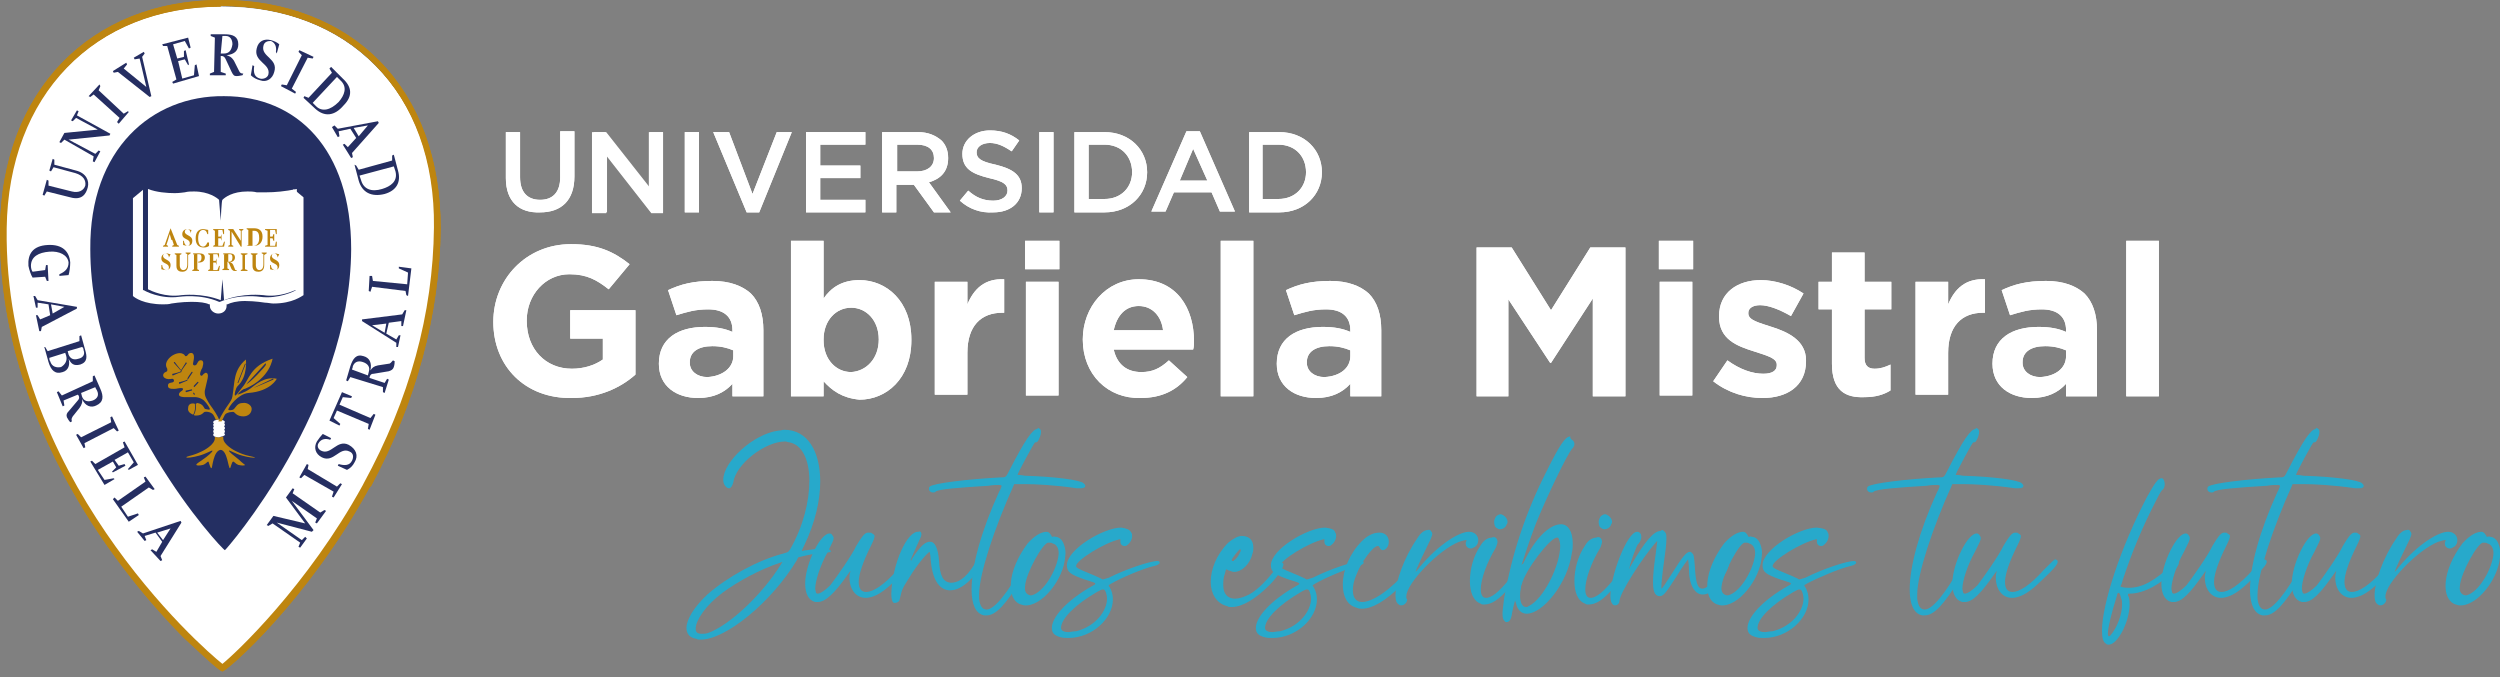 <svg width="299" height="81" viewBox="0 0 299 81" fill="none" xmlns="http://www.w3.org/2000/svg">
<rect x="0" y="0" width="299" height="81" fill="#808080" stroke="none"/>
<g clip-path="url(#clip0_7_468)">
<path d="M26.4 0.8C11.2 0.8 0.8 11.5 0.6 27.5C0.3 57.1 24.3 78 26.6 79.9C28.1 78.7 36.8 70.6 43.5 58.4L43.6 58.2C49.1 48.1 51.9 37.7 52 27.4C52.1 19.3 49.6 12.6 44.9 7.9C40.4 3.3 34 0.8 26.6 0.8H26.4Z" fill="white"/>
<path d="M26.4 0.8C11.3 0.8 1 11.4 0.8 27.3C0.4 56.8 24.3 77.6 26.6 79.4C28.1 78.2 36.7 70.2 43.4 58L43.5 57.8C49 47.7 51.8 37.5 51.9 27.2C52 19.2 49.5 12.5 44.9 7.8C40.4 3.2 34 0.8 26.6 0.7H26.4V0.8ZM26.6 80.3C26.2 80.3 23 77.2 21.9 76.2C15.2 69.4 -0.3 51.1 2.09776e-05 27.3C0.2 10.9 10.8 0 26.4 0H26.6C34.1 0 40.8 2.6 45.4 7.3C50.2 12.2 52.7 19.1 52.7 27.3C52.6 37.6 49.8 48 44.4 58.1L44.2 58.3C36.8 71.9 27.1 80.3 26.6 80.3Z" fill="#BE850F"/>
<path d="M6.5 19.7L9.1 20.4C10.3 20.7 10.7 21.6 10.5 22.4C10.3 23.2 9.8 24 8.4 23.6L5.6 22.9L5.3 23.4L5.1 23.3L5.6 21.5L5.8 21.6V22.2L8.6 22.9C9.4 23.1 10 22.8 10.2 22.2C10.3 21.6 10 21 9 20.7L6.4 20L6.1 20.5L5.9 20.4L6.3 19L6.5 19.1V19.7Z" fill="#252E62"/>
<path d="M13.1 16.2L8.2 16.7L11.4 18.4L11.8 18L12 18.1L11.3 19.4L11.1 19.3L11.2 18.7L7.7 16.7L7.3 17.1L7.1 17L7.7 15.9L11.7 15.5L9.1 14.1L8.7 14.5L8.5 14.4L9.2 13.2L9.4 13.3L9.2 13.8L13.2 16L13.1 16.2Z" fill="#252E62"/>
<path d="M14.8 13.6L15.3 13.3L15.4 13.4L14.2 14.8L14 14.6L14.3 14.1L11.2 11.3L10.8 11.6L10.6 11.5L11.9 10.1L12 10.3L11.8 10.8L14.8 13.6Z" fill="#252E62"/>
<path d="M14.1 8.6L13.6 8.7L13.5 8.5L15.1 7.5L15.2 7.7L14.8 8.2L17.5 10.4L16.7 7L16.1 7.1L16 6.9L17.2 6.2L17.3 6.4L17 6.8L18.1 11.5L17.9 11.6L14.1 8.6Z" fill="#252E62"/>
<path d="M20.6 9.8L21.1 9.5L20 5.5H19.5L19.4 5.3L22.5 4.5L22.8 5.7L22.6 5.8L22.1 4.9L20.7 5.3L21.2 7L22 6.8V6.1L22.2 6L22.6 7.7L22.5 7.8L22.1 7.1L21.3 7.3L21.8 9.4L23.2 9L23.3 7.8L23.5 7.7L23.8 9.1L20.7 10L20.6 9.8Z" fill="#252E62"/>
<path d="M26.4 6.4H26.8C27.4 6.4 27.7 6 27.8 5.3C27.8 4.7 27.5 4.3 27 4.3C26.8 4.3 26.7 4.3 26.6 4.3L26.4 6.4ZM25.7 4.5L25.2 4.3V4.1H26.9C27.9 4.1 28.5 4.4 28.5 5.3C28.5 6 28.1 6.5 27.1 6.6C27.4 6.7 27.7 6.8 28 7.3L28.6 8.5C28.7 8.7 28.8 8.8 29.1 8.8L29 9C28.9 9 28.6 9.1 28.3 9.1C28 9.1 27.9 9 27.7 8.6L27 7.1C26.9 6.9 26.8 6.7 26.5 6.7H26.4V8.6L27 8.8V9H25.1V8.8L25.6 8.6L25.7 4.5Z" fill="#252E62"/>
<path d="M31.1 9.6C30.7 9.5 30.3 9.3 30 9L30.2 7.8L30.4 7.9C30.3 8.7 30.4 9.2 31.1 9.4C31.5 9.5 32 9.3 32.1 8.9C32.4 7.6 30.3 7.4 30.7 5.8C30.9 4.9 31.6 4.6 32.4 4.8C32.8 4.9 33.2 5.1 33.4 5.3L33.1 6.4L33 6.2C33.1 5.6 32.9 5.1 32.4 4.9C32 4.9 31.6 5 31.5 5.5C31.2 6.8 33.3 7 32.8 8.6C32.6 9.4 31.9 9.9 31.1 9.6Z" fill="#252E62"/>
<path d="M34.9 10.6L35.4 11L35.3 11.2L33.6 10.3L33.7 10.1L34.3 10.2L36.1 6.6L35.7 6.2L35.8 6L37.5 6.8L37.4 7L36.8 6.9L34.9 10.6Z" fill="#252E62"/>
<path d="M40.7 9.6L40.3 9.2L37.4 12.3L37.8 12.7C38.5 13.4 39.5 13.2 40.5 12.2C41.2 11.4 41.6 10.4 40.7 9.6ZM36.4 11.5L36.9 11.7L39.7 8.7L39.4 8.2L39.6 8L41 9.4C42.1 10.4 42.2 11.5 41.1 12.6C40 13.9 38.8 14 37.7 13L36.3 11.7L36.4 11.5Z" fill="#252E62"/>
<path d="M42.3 15.3L42.9 16.3L44 15L42.3 15.3ZM42.6 16.5L41.9 15.4L40.5 15.7L40.6 16.3L40.4 16.4L39.7 15.2L40 15L40.4 15.4L45.2 14.5L45.3 14.7L42.1 18.3L42.2 18.8L42 18.9L41 17.3L41.2 17.2L41.6 17.6L42.6 16.5Z" fill="#252E62"/>
<path d="M47.3 20.5L47.1 19.9L43 21L43.2 21.6C43.5 22.6 44.4 23 45.7 22.6C46.7 22.3 47.6 21.7 47.3 20.5ZM42.6 19.8L42.9 20.3L46.9 19.2V18.6L47.1 18.5L47.6 20.4C48 21.8 47.4 22.8 46 23.2C44.4 23.6 43.3 23 42.9 21.6L42.4 19.7L42.6 19.8Z" fill="#252E62"/>
<path d="M38.8 61L39 61.1L37.9 62.6L37.7 62.5L37.9 62L34.9 59.9L37.5 63.4L37.3 63.6L33.1 62.5L36.1 64.6L36.5 64.2L36.7 64.4L35.9 65.5L35.7 65.4L35.9 64.9L32.6 62.6L32.1 62.9L31.9 62.8L32.7 61.7L36.5 62.6L34.2 59.5L35 58.4L35.2 58.5L35 59L38.3 61.3L38.8 61Z" fill="#252E62"/>
<path d="M40.3 58.2L40.7 57.8L40.9 57.9L39.9 59.5L39.7 59.4L39.9 58.8L36.4 56.8L36 57.2L35.8 57.1L36.7 55.5L36.9 55.6L36.8 56.1L40.3 58.2Z" fill="#252E62"/>
<path d="M42.4 55.3C42.2 55.7 41.9 56 41.5 56.2L40.4 55.7L40.5 55.5C41.2 55.7 41.8 55.7 42.1 55.1C42.3 54.7 42.3 54.2 41.8 54C40.6 53.4 39.9 55.4 38.5 54.7C37.7 54.3 37.5 53.5 37.9 52.8C38.1 52.5 38.4 52.1 38.6 51.9L39.6 52.4L39.5 52.6C38.9 52.4 38.4 52.5 38.1 53C37.9 53.3 38 53.7 38.4 53.9C39.6 54.5 40.3 52.5 41.7 53.2C42.6 53.7 42.9 54.5 42.4 55.3Z" fill="#252E62"/>
<path d="M44 51.3L44.1 50.7L40.3 49.1L39.9 50L40.7 50.7L40.6 50.9L39.4 50.3L40.9 46.9L42.1 47.4L42 47.6L41 47.5L40.6 48.4L44.3 50L44.7 49.5L44.9 49.6L44.2 51.4L44 51.3Z" fill="#252E62"/>
<path d="M44 44.9L44.1 44.5C44.3 43.9 44 43.5 43.4 43.3C42.8 43.1 42.4 43.3 42.2 43.8C42.2 44 42.1 44.1 42.1 44.2L44 44.9ZM41.9 45.1L41.6 45.6L41.4 45.5L41.9 43.8C42.2 42.9 42.6 42.3 43.5 42.6C44.2 42.8 44.5 43.4 44.3 44.3C44.5 44 44.7 43.8 45.2 43.7L46.5 43.5C46.7 43.5 46.8 43.3 47 43.1L47.2 43.2C47.2 43.3 47.2 43.6 47.1 43.9C47 44.2 46.8 44.3 46.5 44.4L44.7 44.7C44.4 44.7 44.3 44.8 44.2 45.1V45.2L46 45.8L46.3 45.3L46.5 45.4L46 47L45.8 46.9V46.3L41.9 45.1Z" fill="#252E62"/>
<path d="M46 39.8L46.2 38.7L44.5 38.9L46 39.8ZM46.5 38.6L46.2 39.9L47.4 40.6L47.7 40.1H47.9L47.6 41.5H47.4V41L43.3 38.4V38.2L48.1 37.6L48.4 37.1H48.6L48.2 39H48V38.4L46.5 38.6Z" fill="#252E62"/>
<path d="M48.7 34L48.8 32.6L47.7 32.1V31.9L49.2 32.1L48.8 35.4L48.6 35.3L48.5 34.8L44.5 34.3L44.3 34.9L44.1 34.8L44.2 33H44.5L44.6 33.6L48.7 34Z" fill="#252E62"/>
<path d="M5.4 32.3L5.5 31.7H5.7L5.8 33.6H5.6L5.4 33.1L3.9 33.2C3.7 32.9 3.5 32.3 3.4 31.8C3.3 30.4 3.9 29.4 5.7 29.3C7.5 29.2 8.3 30.1 8.4 31.4C8.4 31.9 8.3 32.6 8.2 32.9L7.1 33V32.8C7.8 32.5 8.2 32.1 8.2 31.4C8.1 30.5 7.1 30 5.9 30.1C4.6 30.2 3.7 30.7 3.7 31.8C3.7 32.1 3.8 32.4 3.9 32.5L5.4 32.3Z" fill="#252E62"/>
<path d="M6.1 36.4L6.3 37.5L7.7 36.7L6.1 36.4ZM6 37.7L5.8 36.4L4.5 36.2V36.8H4.3L4 35.4H4.2L4.5 35.9L9.2 36.7V36.9L5 39.1L4.9 39.6H4.7L4.3 37.7H4.5L4.8 38.2L6 37.7Z" fill="#252E62"/>
<path d="M8.2 42.4C8.4 42.9 8.8 43.1 9.4 42.9C9.9 42.8 10.2 42.4 10 41.9C10 41.7 9.9 41.5 9.8 41.5L8.1 42L8.2 42.4ZM7.9 42.5L7.8 42.2L5.9 42.8C5.9 42.9 5.9 43.1 6 43.2C6.2 43.9 6.8 44 7.3 43.9C7.8 43.6 8.1 43.1 7.9 42.5ZM5.4 41.5L5.7 42L9.5 40.8V40.2L9.7 40.1L10.2 41.9C10.4 42.6 10.5 43.3 9.6 43.6C8.8 43.8 8.5 43.5 8.2 42.9C8.4 43.6 8.2 44.3 7.5 44.5C6.6 44.8 6.1 44.3 5.8 43.3L5.3 41.5H5.4Z" fill="#252E62"/>
<path d="M9.7 47L9.8 47.4C10 48 10.5 48.1 11.1 47.9C11.6 47.7 11.9 47.3 11.6 46.7C11.5 46.5 11.4 46.4 11.4 46.3L9.7 47ZM11.1 45.6V45L11.3 44.9L12 46.5C12.4 47.4 12.4 48.1 11.5 48.5C10.9 48.8 10.2 48.6 9.8 47.7C9.9 48 9.8 48.4 9.5 48.8L8.7 49.8C8.6 50 8.5 50.1 8.6 50.4L8.4 50.5C8.3 50.4 8.1 50.1 8 49.9C7.9 49.6 8 49.4 8.2 49.2L9.3 47.9C9.5 47.7 9.5 47.5 9.4 47.3L9.3 47.2L7.6 47.9L7.7 48.5L7.5 48.6L6.8 46.9L7 46.8L7.4 47.3L11.1 45.6Z" fill="#252E62"/>
<path d="M10.1 53L10.2 53.5L10 53.6L9.1 52L9.3 51.9L9.7 52.3L13.3 50.5L13.2 49.9L13.4 49.8L14.2 51.5L14 51.6L13.6 51.2L10.1 53Z" fill="#252E62"/>
<path d="M11 55.1L11.4 55.5L14.9 53.5L14.7 52.9L14.9 52.8L16.5 55.6L15.4 56.2L15.3 56.1L16 55.3L15.3 54.1L13.7 55L14.2 55.7L14.9 55.5L15 55.7L13.5 56.5L13.4 56.4L13.9 55.9L13.5 55.2L11.7 56.2L12.5 57.4L13.6 57.2L13.7 57.3L12.5 58L10.8 55.2L11 55.1Z" fill="#252E62"/>
<path d="M14.5 60.6L15.3 61.8L16.5 61.4L16.6 61.6L15.4 62.4L13.5 59.7L13.7 59.5L14.1 59.9L17.4 57.6L17.2 57.1L17.4 57L18.5 58.5L18.3 58.6L17.8 58.3L14.5 60.6Z" fill="#252E62"/>
<path d="M18.8 63.7L19.5 64.6L20.4 63.2L18.8 63.7ZM19.4 64.8L18.6 63.7L17.3 64.1L17.5 64.6L17.3 64.7L16.4 63.6L16.6 63.5L17.1 63.8L21.6 62.3L21.7 62.5L19.2 66.5L19.4 67L19.2 67.1L18 65.8L18.2 65.7L18.7 66L19.4 64.8Z" fill="#252E62"/>
<path d="M10.8 29.8C10.7 17.8 18.2 11.4 26.8 11.5C35.5 11.5 42 17.8 42 29.8C41.9 48.8 27 65.8 26.9 65.8C26.6 65.8 10.8 48.8 10.8 29.8Z" fill="#252E62"/>
<path d="M29 54.3C28.7 54.2 28.1 53.9 28.1 53.9C28.1 53.9 26.7 53.2 26.7 52.4V52.2C26.6 52.2 26.4 52.3 26.2 52.3C26 52.3 25.8 52.3 25.7 52.2V52.4C25.7 53.2 24.3 53.9 24.3 53.9C24.3 53.9 23.7 54.2 23.4 54.3C22.9 54.5 22.2 54.6 22.3 54.7C22.3 54.8 23.1 54.7 23.8 54.5C24.6 54.3 25.4 53.8 25.4 53.9C25.5 54 24.8 54.6 24.2 55C23.8 55.3 23.4 55.5 23.5 55.6C23.5 55.7 23.9 55.7 24.3 55.6C24.6 55.5 24.8 55.2 24.9 55.2C25 55.2 25.1 56 25.3 56C25.4 56 25.5 53.9 26.4 53.8C27.2 53.9 27.3 56 27.5 56C27.6 56 27.7 55.2 27.9 55.2C28 55.2 28.2 55.5 28.5 55.6C28.9 55.7 29.3 55.7 29.3 55.6C29.3 55.6 28.9 55.3 28.6 55C28 54.5 27.3 54 27.4 53.9C27.4 53.8 28.2 54.3 29 54.5C29.7 54.7 30.5 54.8 30.5 54.7C30.2 54.6 29.5 54.5 29 54.3Z" fill="#BE850F"/>
<path d="M22.5 48.8C22.4 49.3 22.9 49.5 23.1 49.6C23.3 49.3 23.4 48.7 23.3 48.3C23.1 48.2 22.5 48.2 22.5 48.8Z" fill="#BE850F"/>
<path d="M23.3 46.6L22.3 46.9C22.2 46.9 22.2 46.9 22.2 46.8C22.2 46.7 22.2 46.7 22.3 46.7C22.3 46.7 23.2 46.5 23.3 46.5C23.4 46.5 23.4 46.4 23.3 46.4C23.3 46.4 22.7 45.5 22.6 45.5C22.6 45.5 22.5 45.4 22.5 45.5C22.4 45.5 21.5 45.9 21.5 45.9C21.4 45.9 21.4 45.9 21.4 45.8C21.4 45.7 21.4 45.7 21.5 45.7C21.5 45.7 22.3 45.5 22.4 45.4C22.5 45.4 22.5 45.3 22.4 45.3C22.4 45.2 21.9 44.6 21.9 44.6C21.9 44.6 21.8 44.5 21.7 44.5C21.6 44.5 20.7 44.9 20.7 44.9C20.6 44.9 20.6 44.9 20.6 44.8C20.6 44.7 20.6 44.7 20.7 44.7C20.7 44.7 21.6 44.5 21.6 44.4C21.7 44.4 21.7 44.3 21.6 44.3L20.8 43.4V43.3H20.9C20.9 43.3 21.5 44.1 21.6 44.2C21.7 44.3 21.7 44.2 21.7 44.2L22.2 43.4C22.2 43.3 22.3 43.3 22.3 43.4C22.3 43.4 22.4 43.5 22.3 43.5C22.3 43.5 21.7 44.3 21.7 44.4C21.7 44.4 21.7 44.5 21.7 44.6C21.7 44.7 22.2 45.2 22.3 45.3H22.4C22.4 45.2 22.9 44.5 22.9 44.5C22.9 44.5 23 44.4 23 44.5C23 44.5 23.1 44.6 23 44.6L22.4 45.5C22.4 45.5 22.3 45.6 22.4 45.7C22.4 45.8 22.9 46.3 22.9 46.4H23C23 46.3 23.6 45.7 23.6 45.7C23.6 45.7 23.7 45.6 23.7 45.7C23.7 45.7 23.8 45.8 23.7 45.8C23.7 45.8 23.1 46.5 23 46.5C23 46.6 22.9 46.6 23 46.7C23 46.8 23.3 47.1 23.3 47.1V47.2H23.2C23.2 47.2 23.1 47.1 23.1 47C23.5 46.6 23.4 46.6 23.3 46.6ZM24.4 47.9C24.4 47.9 24.9 48.4 25.1 48.9C25.1 48.9 25.1 49 25 49C24.9 49 24.5 48.9 24.5 48.9C24.4 48.8 24.3 48.3 23.6 48.2C23.5 48.2 23.5 48.3 23.4 48.3C23.5 48.7 23.4 49.3 23.2 49.6C23.2 49.7 23.3 49.7 23.4 49.7C24 49.7 24.2 49.5 24.4 49.3C24.5 49.2 25.2 49.2 25.5 49.6C25.5 49.6 25.7 49.9 25.8 50.2C25.9 50.2 26 50.2 26.2 50.2C26.1 49.8 25.4 48.8 25.4 48.8C25 48.3 24.7 47.7 24.7 47.7C24.4 47.2 24.5 46.7 24.5 46.7L24.8 45.4C24.8 45.4 25 44.7 24.7 44.6C24.5 44.5 24.2 44.9 24.2 44.9C24.2 44.9 24.1 45 24 44.9C23.8 44.8 24.1 44.1 24.2 44C24.2 43.9 24.5 43.2 24.1 43.1C23.7 43 23.6 43.5 23.5 43.6C23.3 43.8 23 43.7 23.1 43.4C23.1 43.3 23.2 43 23.2 42.7C23.2 42 22.6 42.2 22.5 42.4C22.3 42.7 22.1 42.6 22.1 42.5C21.7 42 20.9 42.3 20.5 42.6C20.1 42.9 19.6 43.5 20 44.1C20 44.2 20.1 44.4 19.8 44.5C19.5 44.6 19.3 45.1 19.9 45.3C20.2 45.4 20.6 45.3 20.6 45.3C20.8 45.3 20.9 45.6 20.7 45.7C20.6 45.8 20 45.7 20.1 46.2C20.1 46.6 20.9 46.5 21 46.5C21.1 46.5 21.8 46.3 21.9 46.5C21.9 46.6 21.8 46.7 21.8 46.7C21.7 46.8 21.4 46.9 21.4 47.2C21.4 47.5 22.1 47.5 22.1 47.5H23.4C23.4 47.5 23.9 47.5 24.4 47.9Z" fill="#BE850F"/>
<path d="M26.9 52C26.9 51.9 26.9 51.9 26.8 51.8C26.9 51.7 26.9 51.7 26.9 51.6C26.9 51.5 26.9 51.5 26.8 51.4C26.9 51.3 26.9 51.3 26.9 51.2C26.9 51.1 26.9 51.1 26.8 51C26.8 51 26.9 50.9 26.9 50.8C26.9 50.7 26.9 50.7 26.8 50.6L26.9 50.5C26.9 50.3 26.6 50.2 26.2 50.2C25.8 50.2 25.5 50.3 25.5 50.5C25.5 50.6 25.5 50.6 25.6 50.6H25.8C25.8 50.6 25.7 50.6 25.6 50.6C25.6 50.6 25.5 50.7 25.5 50.8C25.5 50.9 25.5 50.9 25.6 51C25.5 51 25.5 51.1 25.5 51.2C25.5 51.3 25.5 51.3 25.6 51.4C25.5 51.5 25.5 51.5 25.5 51.6C25.5 51.7 25.5 51.7 25.6 51.8C25.5 51.9 25.5 51.9 25.5 52C25.5 52.2 25.8 52.3 26.2 52.3C26.6 52.2 26.9 52.1 26.9 52Z" fill="white"/>
<path d="M29.3 43.5C29.3 43.4 29.3 43.4 29.3 43.5C29.4 43.5 29.5 43.5 29.4 43.5L28.5 45.8H28.4L29.3 43.5ZM29.5 45.9L31.7 43.5C31.7 43.5 31.8 43.4 31.8 43.5V43.6C31.9 43.7 29.7 46 29.5 45.9C29.6 46 29.5 46 29.5 45.9ZM30.3 46.4L32.6 45.3H32.7V45.4C32.7 45.4 30.4 46.4 30.3 46.4ZM29.7 47C32.4 46.8 33.1 45.3 33.1 45.3C31.6 45 30.6 46 29.9 46.5C29.2 47 28.4 47.2 28.4 47.2C28.7 46.8 29.1 46.5 29.3 46.5C32.4 45.2 32.6 42.8 32.6 42.9C29.9 43.8 29.8 45.4 29 46.3C28.6 46.8 28.2 47.4 28.1 47.3C28 47.2 28.2 46.4 28.4 46.2C29.7 45 29.4 42.9 29.4 43C27.9 44.3 28.1 45.6 27.8 47.4C27.7 48.1 27.1 48.4 26.1 50.4C26.2 50.4 26.4 50.4 26.5 50.4C26.6 50.2 26.8 49.8 26.9 49.6C27.1 49.3 27.9 49.2 28 49.3C28.1 49.4 28.4 49.8 29.1 49.8C29.7 49.8 30.1 49.4 30.1 48.9C30.1 48.5 29.6 48.1 29 48.2C28.4 48.2 28.2 48.7 28 48.9C27.8 49.1 27.4 49.1 27.3 49C27.3 48.7 28.5 47.1 29.7 47Z" fill="#BE850F"/>
<path d="M31.9 23C31.7 23 31.5 23 31.3 23C31.2 23 31.2 23 31.1 23H31H30.9H30.8C30.8 23 30.8 23 30.7 23C30.3 22.9 29.9 22.9 29.6 22.9C27.8 22.9 26.9 23.6 26.6 23.9C26.5 23.9 26.4 26.4 26.4 26.4L26.2 23.9C26 23.7 25 22.9 23.2 22.9C22.8 22.9 22.5 22.9 22.1 23C22 23 21.5 23.1 20.9 23.1C20 23.1 18.7 23 17.7 22.6V34.6C18.1 34.8 19.8 35.6 21.7 35.3C21.8 35.3 24.1 35 26.4 35.9L26.6 33.4L26.8 35.9C29.1 35 31.4 35.3 31.5 35.3C33.4 35.6 35.1 34.8 35.5 34.6V22.6C34.1 22.9 32.8 23 31.9 23Z" fill="white"/>
<path d="M35.4 34.7C35.3 34.8 33.3 35.8 31.1 35.5C31.1 35.5 28.7 35.1 26.3 36.1H26.2C23.9 35.1 21.5 35.5 21.4 35.5C19.2 35.8 17.3 34.8 17.2 34.7H17.1V22.7L15.9 23.7V35.4C16.1 35.6 17.2 36.4 19.5 36.4C19.8 36.4 20.2 36.4 20.5 36.3C20.5 36.3 21.7 36.1 22.9 36.1C23.9 36.1 24.6 36.2 25 36.4H25.1V36.5C25.1 36.5 25.1 36.5 25.1 36.6C25.1 37.1 25.6 37.5 26.1 37.5C26.7 37.5 27.1 37.1 27.1 36.6V36.5V36.4H27.2C27.6 36.2 28.3 36 29.3 36C30.5 36 31.7 36.2 31.7 36.2C32 36.2 32.4 36.3 32.7 36.3C35 36.3 36.1 35.4 36.3 35.3V23.6L35.1 22.6V34.7H35.4Z" fill="white"/>
<path d="M20.3 28L20.5 28.7H20.1L20.3 28ZM20.4 27.3L19.7 29.3L19.5 29.4V29.5H20.1V29.4L19.9 29.3L20.1 28.7H20.6L20.8 29.3L20.6 29.4V29.5H21.4V29.4L21.2 29.3L20.4 27.3Z" fill="#BE850F"/>
<path d="M22.8 27.9C22.8 27.6 22.6 27.4 22.4 27.4C22.3 27.4 22.1 27.5 22.1 27.7C22.1 28.2 23 28.1 23 28.8C23 29.2 22.8 29.4 22.4 29.4C22.2 29.4 22 29.3 21.9 29.3V28.8H22C22 29.1 22.2 29.4 22.4 29.4C22.6 29.4 22.7 29.3 22.7 29.1C22.7 28.5 21.8 28.7 21.8 28C21.8 27.6 22.1 27.4 22.4 27.4C22.6 27.4 22.7 27.5 22.9 27.5L22.8 27.9Z" fill="#BE850F"/>
<path d="M25 29.4C24.9 29.5 24.7 29.6 24.4 29.6C23.8 29.6 23.4 29.3 23.4 28.5C23.4 27.7 23.8 27.4 24.3 27.4C24.5 27.4 24.8 27.5 24.9 27.5V28H24.8C24.7 27.6 24.5 27.5 24.3 27.5C23.9 27.5 23.7 27.9 23.7 28.5C23.7 29.1 23.9 29.5 24.3 29.5C24.5 29.5 24.7 29.3 24.8 29H25V29.4Z" fill="#BE850F"/>
<path d="M25.5 27.4V27.5L25.7 27.6V29.3L25.5 29.4V29.5H26.8L26.9 28.9H26.8L26.6 29.4H26.1V28.5H26.4L26.5 28.8V28L26.4 28.3H26.1V27.5H26.6L26.7 28H26.8V27.4H25.5Z" fill="#BE850F"/>
<path d="M28.6 27.4V27.5L28.8 27.6V28.8L27.9 27.4H27.3V27.5L27.5 27.6V29.3L27.3 29.4V29.5H27.9V29.4L27.7 29.3V27.7L28.8 29.5H28.9V27.6L29.1 27.5V27.4H28.6Z" fill="#BE850F"/>
<path d="M30.1 29.4H30.3C30.7 29.4 31 29.1 31 28.5C31 28 30.9 27.6 30.4 27.6H30.2V29.4H30.1ZM29.5 29.4L29.7 29.3V27.5L29.5 27.4V27.3H30.4C31 27.3 31.4 27.6 31.4 28.3C31.4 29 31 29.4 30.4 29.4H29.5Z" fill="#BE850F"/>
<path d="M31.7 27.4V27.5L32 27.6V29.3L31.7 29.4V29.5H33.1V28.9H33L32.9 29.4H32.3V28.5H32.6L32.7 28.8H32.8V28H32.7L32.6 28.3H32.3V27.5H32.9L33 28H33.1V27.4H31.7Z" fill="#BE850F"/>
<path d="M20.2 30.8C20.2 30.5 20 30.3 19.8 30.3C19.7 30.3 19.5 30.4 19.5 30.6C19.5 31.1 20.4 31 20.4 31.7C20.4 32.1 20.2 32.3 19.8 32.3C19.6 32.3 19.4 32.2 19.3 32.2V31.7H19.4C19.4 32 19.6 32.3 19.9 32.3C20.1 32.3 20.2 32.2 20.2 32C20.2 31.4 19.3 31.6 19.3 30.9C19.3 30.5 19.6 30.3 19.9 30.3C20.1 30.3 20.2 30.4 20.4 30.4L20.2 30.8Z" fill="#BE850F"/>
<path d="M22.5 30.5V31.7C22.5 32.3 22.2 32.5 21.8 32.5C21.5 32.5 21.1 32.4 21.1 31.8V30.5L20.9 30.4V30.3H21.7V30.4L21.5 30.5V31.7C21.5 32.1 21.7 32.3 21.9 32.3C22.2 32.3 22.4 32.1 22.4 31.6V30.4L22.2 30.3V30.2H22.8V30.3L22.5 30.5Z" fill="#BE850F"/>
<path d="M23.3 30.5L23.1 30.4V30.3H23.8C24.2 30.3 24.5 30.4 24.5 30.8C24.5 31.2 24.2 31.4 23.8 31.4H23.7V31.3C24 31.3 24.1 31.1 24.1 30.8C24.1 30.5 24 30.4 23.8 30.4C23.7 30.4 23.7 30.4 23.6 30.4V32.2L23.8 32.3V32.4H23V32.3L23.2 32.2V30.5H23.3Z" fill="#BE850F"/>
<path d="M24.9 30.3V30.4L25.1 30.5V32.2L24.9 32.3V32.4H26.2L26.3 31.8H26.2L26 32.3H25.5V31.4H25.8L25.9 31.7V30.9L25.8 31.2H25.5V30.4H26L26.2 30.9V30.3H24.9Z" fill="#BE850F"/>
<path d="M27.3 31.3H27.4C27.7 31.3 27.8 31.1 27.8 30.8C27.8 30.5 27.7 30.4 27.5 30.4C27.4 30.4 27.4 30.4 27.3 30.4V31.3ZM26.9 30.5L26.7 30.4V30.3H27.4C27.8 30.3 28.1 30.4 28.1 30.8C28.1 31.1 27.9 31.3 27.5 31.4C27.7 31.4 27.8 31.5 27.9 31.7L28.1 32.2C28.1 32.3 28.2 32.3 28.3 32.3V32.4C28.3 32.4 28.1 32.4 28 32.4C27.9 32.4 27.8 32.3 27.7 32.2L27.4 31.5C27.3 31.4 27.3 31.3 27.2 31.3V32.1L27.4 32.2V32.3H26.6V32.2L26.8 32.1V30.5H26.9Z" fill="#BE850F"/>
<path d="M28.8 30.3V30.4L29 30.5V32.2L28.8 32.3V32.4H29.6V32.3L29.3 32.2V30.5L29.6 30.4V30.3H28.8Z" fill="#BE850F"/>
<path d="M31.6 30.5V31.7C31.6 32.3 31.3 32.5 30.9 32.5C30.6 32.5 30.2 32.4 30.2 31.8V30.5L30 30.4V30.3H30.8V30.4L30.6 30.5V31.7C30.6 32.1 30.8 32.3 31 32.3C31.3 32.3 31.5 32.1 31.5 31.6V30.4L31.3 30.3V30.2H31.9V30.3L31.6 30.5Z" fill="#BE850F"/>
<path d="M33.2 30.8C33.2 30.5 33 30.3 32.8 30.3C32.7 30.3 32.5 30.4 32.5 30.6C32.5 31.1 33.4 31 33.4 31.7C33.4 32.1 33.2 32.3 32.8 32.3C32.6 32.3 32.4 32.2 32.3 32.2V31.7H32.4C32.4 32 32.6 32.3 32.9 32.3C33.1 32.3 33.2 32.2 33.2 32C33.2 31.4 32.3 31.6 32.3 30.9C32.3 30.5 32.6 30.3 32.9 30.3C33.1 30.3 33.2 30.4 33.4 30.4L33.2 30.8Z" fill="#BE850F"/>
<path d="M60.5 21.3V15.8H62.2V21.2C62.2 23 63.1 23.9 64.6 23.9C66.1 23.9 67 23 67 21.2V15.7H68.7V21.1C68.7 24 67.1 25.4 64.6 25.4C62.1 25.5 60.5 24.1 60.5 21.3Z" fill="white"/>
<path d="M71 15.8H72.5L77.7 22.4V15.8H79.3V25.4H77.9L72.6 18.6V25.4H71V15.8Z" fill="white"/>
<path d="M83.6 15.8H81.9V25.4H83.6V15.8Z" fill="white"/>
<path d="M85.3 15.8H87.2L90 23.2L92.9 15.8H94.7L90.8 25.4H89.3L85.3 15.8Z" fill="white"/>
<path d="M96.4 15.8H103.5V17.3H98.1V19.8H102.9V21.3H98.1V23.9H103.5V25.4H96.4V15.8Z" fill="white"/>
<path d="M109.7 20.5C110.9 20.5 111.7 19.9 111.7 18.9C111.7 17.9 111 17.3 109.7 17.3H107.3V20.5H109.7ZM105.5 15.8H109.8C111 15.8 111.9 16.2 112.6 16.8C113.1 17.3 113.4 18 113.4 18.9C113.4 20.5 112.5 21.4 111.1 21.8L113.7 25.4H111.7L109.3 22.1H107.2V25.4H105.5V15.8Z" fill="white"/>
<path d="M114.8 24L115.8 22.8C116.7 23.6 117.6 24 118.8 24C119.8 24 120.5 23.5 120.5 22.8C120.5 22.1 120.1 21.7 118.3 21.3C116.3 20.8 115.1 20.2 115.1 18.4C115.1 16.8 116.5 15.6 118.4 15.6C119.8 15.6 120.9 16 121.9 16.8L121 18.1C120.1 17.5 119.3 17.1 118.4 17.1C117.4 17.1 116.8 17.6 116.8 18.2C116.8 18.9 117.2 19.3 119.1 19.7C121.1 20.2 122.2 20.9 122.2 22.5C122.2 24.3 120.8 25.4 118.8 25.4C117.3 25.5 115.9 25 114.8 24Z" fill="white"/>
<path d="M126 15.8H124.3V25.4H126V15.8Z" fill="white"/>
<path d="M132.1 23.8C134.1 23.8 135.4 22.4 135.4 20.6C135.4 18.7 134.1 17.3 132.1 17.3H130.2V23.8H132.1ZM128.5 15.8H132.1C135.1 15.8 137.2 17.9 137.2 20.6C137.2 23.3 135.1 25.4 132.1 25.4H128.5V15.8Z" fill="white"/>
<path d="M144.4 21.6L142.7 17.8L141.1 21.6H144.4ZM141.9 15.7H143.5L147.7 25.3H145.9L144.9 23H140.4L139.4 25.3H137.7L141.9 15.7Z" fill="white"/>
<path d="M152.9 23.8C154.9 23.8 156.2 22.4 156.2 20.6C156.2 18.7 154.9 17.3 152.9 17.3H151V23.8H152.9ZM149.4 15.8H153C156 15.8 158.1 17.9 158.1 20.6C158.1 23.3 156 25.4 153 25.4H149.4V15.8Z" fill="white"/>
<path d="M59 38.5C59 33.4 62.9 29.2 68.3 29.2C71.5 29.2 73.4 30.1 75.3 31.6L72.8 34.6C71.4 33.5 70.2 32.8 68.1 32.8C65.2 32.8 63 35.3 63 38.3V38.4C63 41.7 65.2 44.1 68.4 44.1C69.8 44.1 71.1 43.7 72.1 43V40.5H68.2V37.1H76V44.8C74.2 46.4 71.6 47.6 68.4 47.6C62.8 47.7 59 43.8 59 38.5Z" fill="white"/>
<path d="M87.7 42.6V41.9C87 41.6 86.2 41.4 85.2 41.4C83.5 41.4 82.5 42.1 82.5 43.3V43.4C82.5 44.4 83.4 45.1 84.6 45.1C86.4 45 87.7 44 87.7 42.6ZM78.8 43.5C78.8 40.5 81.1 39.1 84.3 39.1C85.7 39.1 86.7 39.3 87.6 39.7V39.5C87.6 37.9 86.6 37 84.7 37C83.2 37 82.2 37.3 80.9 37.7L79.9 34.7C81.4 34 82.9 33.6 85.2 33.6C87.3 33.6 88.8 34.2 89.8 35.1C90.8 36.1 91.3 37.6 91.3 39.5V47.4H87.6V45.9C86.7 46.9 85.4 47.6 83.5 47.6C80.9 47.6 78.8 46.2 78.8 43.5Z" fill="white"/>
<path d="M105.1 40.6C105.1 38.3 103.6 36.8 101.8 36.8C100 36.8 98.5 38.3 98.5 40.6V40.7C98.5 43 100 44.5 101.8 44.5C103.6 44.4 105.1 42.9 105.1 40.6ZM98.5 45.6V47.4H94.6V28.8H98.5V35.7C99.4 34.4 100.7 33.5 102.8 33.5C106 33.5 109 36 109 40.6V40.7C109 45.3 106 47.8 102.8 47.8C100.7 47.6 99.5 46.7 98.5 45.6Z" fill="white"/>
<path d="M111.8 33.7H115.7V36.4C116.5 34.5 117.8 33.3 120.1 33.4V37.4H119.9C117.3 37.4 115.7 39 115.7 42.2V47.2H111.8V33.7Z" fill="white"/>
<path d="M122.7 33.7H126.6V47.3H122.7V33.7ZM122.6 28.8H126.7V32.2H122.6V28.8Z" fill="white"/>
<path d="M139.1 39.5C138.9 37.8 137.8 36.6 136.2 36.6C134.6 36.6 133.6 37.7 133.2 39.5H139.1ZM129.5 40.6C129.5 36.7 132.3 33.4 136.2 33.4C140.8 33.4 142.8 36.9 142.8 40.8C142.8 41.1 142.8 41.5 142.7 41.8H133.2C133.6 43.6 134.8 44.5 136.5 44.5C137.8 44.5 138.7 44.1 139.8 43.1L142 45.1C140.7 46.7 138.9 47.6 136.4 47.6C132.5 47.7 129.5 44.8 129.5 40.6Z" fill="white"/>
<path d="M149.9 28.8H146V47.4H149.9V28.8Z" fill="white"/>
<path d="M161.5 42.6V41.9C160.8 41.6 160 41.4 159 41.4C157.3 41.4 156.3 42.1 156.3 43.3V43.4C156.3 44.4 157.2 45.1 158.4 45.1C160.3 45 161.5 44 161.5 42.6ZM152.7 43.5C152.7 40.5 155 39.1 158.2 39.1C159.6 39.1 160.6 39.3 161.5 39.7V39.5C161.5 37.9 160.5 37 158.6 37C157.1 37 156.1 37.3 154.8 37.7L153.8 34.7C155.3 34 156.8 33.6 159.1 33.6C161.2 33.6 162.7 34.2 163.7 35.1C164.7 36.1 165.2 37.6 165.2 39.5V47.4H161.5V45.9C160.6 46.9 159.3 47.6 157.4 47.6C154.8 47.6 152.7 46.2 152.7 43.5Z" fill="white"/>
<path d="M176.6 29.6H180.8L185.5 37.1L190.2 29.6H194.4V47.4H190.5V35.7L185.5 43.4H185.4L180.4 35.8V47.4H176.6V29.6Z" fill="white"/>
<path d="M198.5 33.7H202.4V47.3H198.5V33.7ZM198.4 28.8H202.5V32.2H198.4V28.8Z" fill="white"/>
<path d="M204.9 45.6L206.6 43.1C208.1 44.2 209.6 44.7 210.9 44.7C212 44.7 212.5 44.3 212.5 43.7V43.6C212.5 42.8 211.2 42.5 209.7 42C207.8 41.4 205.6 40.6 205.6 37.9V37.8C205.6 35 207.8 33.5 210.6 33.5C212.3 33.5 214.2 34.1 215.7 35.1L214.2 37.8C212.8 37 211.5 36.5 210.5 36.5C209.6 36.5 209.1 36.9 209.1 37.4V37.5C209.1 38.3 210.4 38.6 211.9 39.1C213.8 39.7 216 40.7 216 43.1V43.2C216 46.2 213.7 47.6 210.8 47.6C208.8 47.6 206.7 47 204.9 45.6Z" fill="white"/>
<path d="M219.1 43.5V37H217.5V33.7H219.1V30.2H223V33.7H226.2V37H223V42.8C223 43.7 223.4 44.1 224.2 44.1C224.9 44.1 225.5 43.9 226.1 43.6V46.7C225.3 47.2 224.3 47.5 223 47.5C220.7 47.6 219.1 46.7 219.1 43.5Z" fill="white"/>
<path d="M229.1 33.7H233V36.4C233.8 34.5 235.1 33.3 237.4 33.4V37.4H237.2C234.6 37.4 233 39 233 42.2V47.2H229.1V33.7Z" fill="white"/>
<path d="M247.1 42.6V41.9C246.4 41.6 245.6 41.4 244.6 41.4C242.9 41.4 241.9 42.1 241.9 43.3V43.4C241.9 44.4 242.8 45.1 244 45.1C245.9 45 247.1 44 247.1 42.6ZM238.3 43.5C238.3 40.5 240.6 39.1 243.8 39.1C245.2 39.1 246.2 39.3 247.1 39.7V39.5C247.1 37.9 246.1 37 244.2 37C242.7 37 241.7 37.3 240.4 37.7L239.4 34.7C240.9 34 242.4 33.6 244.7 33.6C246.8 33.6 248.3 34.2 249.3 35.1C250.3 36.1 250.8 37.6 250.8 39.5V47.4H247.1V45.9C246.2 46.9 244.9 47.6 243 47.6C240.4 47.6 238.3 46.2 238.3 43.5Z" fill="white"/>
<path d="M258.2 28.8H254.3V47.4H258.2V28.8Z" fill="white"/>
<path d="M60.5 21.3V15.8H62.2V21.2C62.2 23 63.1 23.9 64.6 23.9C66.1 23.9 67 23 67 21.2V15.7H68.7V21.1C68.7 24 67.1 25.4 64.6 25.4C62.1 25.5 60.5 24.1 60.5 21.3Z" fill="white"/>
<path d="M70.8 15.8H72.4L77.6 22.5V15.8H79.3V25.5H77.9L72.5 18.6V25.5H70.8V15.8Z" fill="white"/>
<path d="M83.6 15.8H81.9V25.4H83.6V15.8Z" fill="white"/>
<path d="M85.3 15.8H87.2L90 23.2L92.9 15.8H94.7L90.8 25.4H89.3L85.3 15.8Z" fill="white"/>
<path d="M96.4 15.8H103.5V17.3H98.1V19.8H102.9V21.3H98.1V23.9H103.5V25.4H96.4V15.8Z" fill="white"/>
<path d="M109.7 20.5C110.9 20.5 111.7 19.9 111.7 18.9C111.7 17.9 111 17.3 109.7 17.3H107.3V20.5H109.7ZM105.5 15.8H109.8C111 15.8 111.9 16.2 112.6 16.8C113.1 17.3 113.4 18 113.4 18.9C113.4 20.5 112.5 21.4 111.1 21.8L113.7 25.4H111.7L109.3 22.1H107.2V25.4H105.5V15.8Z" fill="white"/>
<path d="M114.8 24L115.8 22.8C116.7 23.6 117.6 24 118.8 24C119.8 24 120.5 23.5 120.5 22.8C120.5 22.1 120.1 21.7 118.3 21.3C116.3 20.8 115.1 20.2 115.1 18.4C115.1 16.8 116.5 15.6 118.4 15.6C119.8 15.6 120.9 16 121.9 16.8L121 18.1C120.1 17.5 119.3 17.1 118.4 17.1C117.4 17.1 116.8 17.6 116.8 18.2C116.8 18.9 117.2 19.3 119.1 19.7C121.1 20.2 122.2 20.9 122.2 22.5C122.2 24.3 120.8 25.4 118.8 25.4C117.3 25.5 115.9 25 114.8 24Z" fill="white"/>
<path d="M126 15.8H124.3V25.4H126V15.8Z" fill="white"/>
<path d="M132.1 23.8C134.1 23.8 135.4 22.4 135.4 20.6C135.4 18.7 134.1 17.3 132.1 17.3H130.2V23.8H132.1ZM128.5 15.8H132.1C135.1 15.8 137.2 17.9 137.2 20.6C137.2 23.3 135.1 25.4 132.1 25.4H128.5V15.8Z" fill="white"/>
<path d="M144.4 21.6L142.7 17.8L141.1 21.6H144.4ZM141.9 15.7H143.5L147.7 25.3H145.9L144.9 23H140.4L139.4 25.3H137.7L141.9 15.7Z" fill="white"/>
<path d="M152.9 23.8C154.9 23.8 156.2 22.4 156.2 20.6C156.2 18.7 154.9 17.3 152.9 17.3H151V23.8H152.9ZM149.4 15.8H153C156 15.8 158.1 17.9 158.1 20.6C158.1 23.3 156 25.4 153 25.4H149.4V15.8Z" fill="white"/>
<path d="M59 38.5C59 33.4 62.9 29.2 68.3 29.2C71.5 29.2 73.4 30.1 75.3 31.6L72.8 34.6C71.4 33.5 70.2 32.8 68.1 32.8C65.2 32.8 63 35.3 63 38.3V38.4C63 41.7 65.2 44.1 68.4 44.1C69.8 44.1 71.1 43.7 72.1 43V40.5H68.2V37.1H76V44.8C74.2 46.4 71.6 47.6 68.4 47.6C62.8 47.7 59 43.8 59 38.5Z" fill="white"/>
<path d="M87.7 42.6V41.9C87 41.6 86.2 41.4 85.2 41.4C83.5 41.4 82.5 42.1 82.5 43.3V43.4C82.5 44.4 83.4 45.1 84.6 45.1C86.4 45 87.7 44 87.7 42.6ZM78.8 43.5C78.8 40.5 81.1 39.1 84.3 39.1C85.7 39.1 86.7 39.3 87.6 39.7V39.5C87.6 37.9 86.6 37 84.7 37C83.2 37 82.2 37.3 80.9 37.7L79.9 34.7C81.4 34 82.9 33.6 85.2 33.6C87.3 33.6 88.8 34.2 89.8 35.1C90.8 36.1 91.3 37.6 91.3 39.5V47.4H87.6V45.9C86.7 46.9 85.4 47.6 83.5 47.6C80.9 47.6 78.8 46.2 78.8 43.5Z" fill="white"/>
<path d="M105.1 40.6C105.1 38.3 103.6 36.8 101.8 36.8C100 36.8 98.5 38.3 98.5 40.6V40.7C98.5 43 100 44.5 101.8 44.5C103.6 44.4 105.1 42.9 105.1 40.6ZM98.5 45.6V47.4H94.6V28.8H98.5V35.7C99.4 34.4 100.7 33.5 102.8 33.5C106 33.5 109 36 109 40.6V40.7C109 45.3 106 47.8 102.8 47.8C100.7 47.6 99.5 46.7 98.5 45.6Z" fill="white"/>
<path d="M111.8 33.7H115.7V36.4C116.5 34.5 117.8 33.3 120.1 33.4V37.4H119.9C117.3 37.4 115.7 39 115.7 42.2V47.2H111.8V33.7Z" fill="white"/>
<path d="M122.7 33.7H126.6V47.3H122.7V33.7ZM122.6 28.8H126.7V32.2H122.6V28.8Z" fill="white"/>
<path d="M139.1 39.5C138.9 37.8 137.8 36.6 136.2 36.6C134.6 36.6 133.6 37.7 133.2 39.5H139.1ZM129.5 40.6C129.5 36.7 132.3 33.4 136.2 33.4C140.8 33.4 142.8 36.9 142.8 40.8C142.8 41.1 142.8 41.5 142.7 41.8H133.2C133.6 43.6 134.8 44.5 136.5 44.5C137.8 44.5 138.7 44.1 139.8 43.1L142 45.1C140.7 46.7 138.9 47.6 136.4 47.6C132.5 47.7 129.5 44.8 129.5 40.6Z" fill="white"/>
<path d="M149.9 28.8H146V47.4H149.9V28.8Z" fill="white"/>
<path d="M161.5 42.6V41.9C160.8 41.6 160 41.4 159 41.4C157.3 41.4 156.3 42.1 156.3 43.3V43.4C156.3 44.4 157.2 45.1 158.4 45.1C160.3 45 161.5 44 161.5 42.6ZM152.7 43.5C152.7 40.5 155 39.1 158.2 39.1C159.6 39.1 160.6 39.3 161.5 39.7V39.5C161.5 37.9 160.5 37 158.6 37C157.1 37 156.1 37.3 154.8 37.7L153.8 34.7C155.3 34 156.8 33.6 159.1 33.6C161.2 33.6 162.7 34.2 163.7 35.1C164.7 36.1 165.2 37.6 165.2 39.5V47.4H161.5V45.9C160.6 46.9 159.3 47.6 157.4 47.6C154.8 47.6 152.7 46.2 152.7 43.5Z" fill="white"/>
<path d="M176.6 29.6H180.8L185.5 37.1L190.2 29.6H194.4V47.4H190.5V35.7L185.5 43.4H185.4L180.4 35.8V47.4H176.6V29.6Z" fill="white"/>
<path d="M198.5 33.7H202.4V47.3H198.5V33.7ZM198.4 28.8H202.5V32.2H198.4V28.8Z" fill="white"/>
<path d="M204.9 45.6L206.6 43.1C208.1 44.2 209.6 44.7 210.9 44.7C212 44.7 212.5 44.3 212.5 43.7V43.6C212.5 42.8 211.2 42.5 209.7 42C207.8 41.4 205.6 40.6 205.6 37.9V37.8C205.6 35 207.8 33.5 210.6 33.5C212.3 33.5 214.2 34.1 215.7 35.1L214.2 37.8C212.8 37 211.5 36.5 210.5 36.5C209.6 36.5 209.1 36.9 209.1 37.4V37.5C209.1 38.3 210.4 38.6 211.9 39.1C213.8 39.7 216 40.7 216 43.1V43.2C216 46.2 213.7 47.6 210.8 47.6C208.8 47.6 206.7 47 204.9 45.6Z" fill="white"/>
<path d="M219.1 43.5V37H217.5V33.7H219.1V30.2H223V33.7H226.2V37H223V42.8C223 43.7 223.4 44.1 224.2 44.1C224.9 44.1 225.5 43.9 226.1 43.6V46.7C225.3 47.2 224.3 47.5 223 47.5C220.7 47.6 219.1 46.7 219.1 43.5Z" fill="white"/>
<path d="M229.1 33.7H233V36.4C233.8 34.5 235.1 33.3 237.4 33.4V37.4H237.2C234.6 37.4 233 39 233 42.2V47.2H229.1V33.7Z" fill="white"/>
<path d="M247.1 42.6V41.9C246.4 41.6 245.6 41.4 244.6 41.4C242.9 41.4 241.9 42.1 241.9 43.3V43.4C241.9 44.4 242.8 45.1 244 45.1C245.9 45 247.1 44 247.1 42.6ZM238.3 43.5C238.3 40.5 240.6 39.1 243.8 39.1C245.2 39.1 246.2 39.3 247.1 39.7V39.5C247.1 37.9 246.1 37 244.2 37C242.7 37 241.7 37.3 240.4 37.7L239.4 34.7C240.9 34 242.4 33.6 244.7 33.6C246.8 33.6 248.3 34.2 249.3 35.1C250.3 36.1 250.8 37.6 250.8 39.5V47.4H247.1V45.9C246.2 46.9 244.9 47.6 243 47.6C240.4 47.6 238.3 46.2 238.3 43.5Z" fill="white"/>
<path d="M258.2 28.8H254.3V47.4H258.2V28.8Z" fill="white"/>
<path d="M26.4 0.8C11.2 0.8 0.8 11.5 0.6 27.5C0.3 57.1 24.3 78 26.6 79.9C28.1 78.7 36.8 70.6 43.5 58.4L43.6 58.2C49.1 48.1 51.9 37.7 52 27.4C52.1 19.3 49.6 12.6 44.9 7.9C40.4 3.3 34 0.8 26.6 0.8H26.4Z" fill="white"/>
<path d="M26.4 0.8C11.3 0.8 1 11.4 0.8 27.3C0.4 56.8 24.3 77.6 26.6 79.4C28.1 78.2 36.7 70.2 43.4 58L43.5 57.8C49 47.7 51.8 37.5 51.9 27.2C52 19.2 49.5 12.5 44.9 7.8C40.4 3.2 34 0.8 26.6 0.7H26.4V0.8ZM26.6 80.3C26.2 80.3 23 77.2 21.9 76.2C15.2 69.4 -0.3 51.1 2.09776e-05 27.3C0.2 10.9 10.8 0 26.4 0H26.6C34.1 0 40.8 2.6 45.4 7.3C50.2 12.2 52.7 19.1 52.7 27.3C52.6 37.6 49.8 48 44.4 58.1L44.2 58.3C36.8 71.9 27.1 80.3 26.6 80.3Z" fill="#BE850F"/>
<path d="M6.5 19.7L9.1 20.4C10.3 20.7 10.7 21.6 10.5 22.4C10.3 23.2 9.8 24 8.4 23.6L5.6 22.9L5.3 23.4L5.1 23.3L5.6 21.5L5.8 21.6V22.2L8.6 22.9C9.4 23.1 10 22.8 10.2 22.2C10.3 21.6 10 21 9 20.7L6.4 20L6.1 20.5L5.9 20.4L6.3 19L6.5 19.1V19.7Z" fill="#252E62"/>
<path d="M13.1 16.2L8.2 16.7L11.4 18.4L11.8 18L12 18.1L11.3 19.4L11.1 19.3L11.2 18.7L7.7 16.7L7.3 17.1L7.1 17L7.7 15.9L11.7 15.5L9.1 14.1L8.7 14.5L8.5 14.4L9.2 13.2L9.4 13.3L9.2 13.8L13.2 16L13.1 16.2Z" fill="#252E62"/>
<path d="M14.8 13.6L15.3 13.3L15.4 13.4L14.2 14.8L14 14.6L14.3 14.1L11.2 11.3L10.8 11.6L10.6 11.5L11.9 10.1L12 10.3L11.8 10.8L14.8 13.6Z" fill="#252E62"/>
<path d="M14.1 8.6L13.6 8.7L13.5 8.5L15.1 7.5L15.2 7.7L14.8 8.2L17.5 10.4L16.7 7L16.1 7.1L16 6.9L17.2 6.2L17.3 6.4L17 6.8L18.1 11.5L17.9 11.6L14.1 8.6Z" fill="#252E62"/>
<path d="M20.6 9.8L21.1 9.5L20 5.5H19.5L19.4 5.3L22.5 4.5L22.8 5.7L22.6 5.8L22.1 4.9L20.7 5.3L21.2 7L22 6.8V6.1L22.2 6L22.6 7.7L22.5 7.8L22.1 7.1L21.3 7.3L21.8 9.4L23.2 9L23.3 7.8L23.5 7.7L23.8 9.1L20.7 10L20.6 9.8Z" fill="#252E62"/>
<path d="M26.4 6.4H26.8C27.4 6.4 27.7 6 27.8 5.3C27.8 4.7 27.5 4.3 27 4.3C26.8 4.3 26.7 4.3 26.6 4.3L26.4 6.4ZM25.7 4.5L25.2 4.3V4.1H26.9C27.9 4.1 28.5 4.4 28.5 5.3C28.5 6 28.1 6.5 27.1 6.6C27.4 6.7 27.7 6.8 28 7.3L28.6 8.5C28.7 8.7 28.8 8.8 29.1 8.8L29 9C28.9 9 28.6 9.1 28.3 9.1C28 9.1 27.9 9 27.7 8.6L27 7.1C26.9 6.9 26.8 6.7 26.5 6.7H26.4V8.6L27 8.8V9H25.1V8.8L25.6 8.6L25.7 4.5Z" fill="#252E62"/>
<path d="M31.1 9.6C30.7 9.5 30.3 9.3 30 9L30.2 7.8L30.4 7.9C30.3 8.7 30.4 9.2 31.1 9.4C31.5 9.5 32 9.3 32.1 8.9C32.4 7.6 30.3 7.4 30.7 5.8C30.9 4.9 31.6 4.6 32.4 4.8C32.8 4.9 33.2 5.1 33.4 5.3L33.1 6.4L33 6.2C33.1 5.6 32.9 5.1 32.4 4.9C32 4.9 31.6 5 31.5 5.5C31.2 6.8 33.3 7 32.8 8.6C32.6 9.4 31.9 9.9 31.1 9.6Z" fill="#252E62"/>
<path d="M34.9 10.6L35.4 11L35.3 11.2L33.6 10.3L33.7 10.1L34.3 10.2L36.1 6.6L35.7 6.2L35.8 6L37.5 6.8L37.4 7L36.8 6.9L34.9 10.6Z" fill="#252E62"/>
<path d="M40.7 9.6L40.3 9.2L37.4 12.3L37.8 12.7C38.5 13.4 39.5 13.2 40.5 12.2C41.2 11.4 41.6 10.4 40.7 9.6ZM36.4 11.5L36.9 11.7L39.7 8.7L39.4 8.2L39.6 8L41 9.4C42.1 10.4 42.2 11.5 41.1 12.6C40 13.9 38.8 14 37.7 13L36.3 11.7L36.4 11.5Z" fill="#252E62"/>
<path d="M42.3 15.3L42.9 16.3L44 15L42.3 15.3ZM42.6 16.5L41.9 15.4L40.5 15.7L40.6 16.3L40.4 16.4L39.7 15.2L40 15L40.4 15.4L45.2 14.5L45.3 14.7L42.1 18.3L42.2 18.8L42 18.9L41 17.3L41.2 17.2L41.6 17.6L42.6 16.5Z" fill="#252E62"/>
<path d="M47.3 20.5L47.1 19.9L43 21L43.2 21.6C43.5 22.6 44.4 23 45.7 22.6C46.7 22.3 47.6 21.7 47.3 20.5ZM42.6 19.8L42.9 20.3L46.9 19.2V18.6L47.1 18.5L47.6 20.4C48 21.8 47.4 22.8 46 23.2C44.4 23.6 43.3 23 42.9 21.6L42.4 19.7L42.6 19.8Z" fill="#252E62"/>
<path d="M38.8 61L39 61.1L37.9 62.6L37.7 62.5L37.9 62L34.9 59.9L37.5 63.4L37.3 63.6L33.1 62.5L36.1 64.6L36.5 64.2L36.7 64.4L35.9 65.5L35.7 65.4L35.9 64.9L32.6 62.6L32.1 62.9L31.9 62.8L32.7 61.7L36.5 62.6L34.2 59.5L35 58.4L35.2 58.5L35 59L38.3 61.3L38.8 61Z" fill="#252E62"/>
<path d="M40.3 58.2L40.7 57.8L40.9 57.9L39.9 59.5L39.7 59.4L39.9 58.8L36.4 56.8L36 57.2L35.8 57.1L36.7 55.5L36.9 55.6L36.8 56.1L40.3 58.2Z" fill="#252E62"/>
<path d="M42.4 55.3C42.2 55.7 41.9 56 41.5 56.2L40.4 55.7L40.5 55.5C41.2 55.7 41.8 55.7 42.1 55.1C42.3 54.7 42.3 54.2 41.8 54C40.6 53.4 39.9 55.4 38.5 54.7C37.7 54.3 37.5 53.5 37.9 52.8C38.1 52.5 38.4 52.1 38.6 51.9L39.6 52.4L39.5 52.6C38.9 52.4 38.4 52.5 38.1 53C37.9 53.3 38 53.7 38.4 53.9C39.6 54.5 40.3 52.5 41.7 53.2C42.6 53.7 42.9 54.5 42.4 55.3Z" fill="#252E62"/>
<path d="M44 51.3L44.1 50.7L40.3 49.1L39.9 50L40.7 50.7L40.6 50.9L39.4 50.3L40.9 46.9L42.1 47.4L42 47.6L41 47.5L40.6 48.4L44.3 50L44.7 49.5L44.9 49.6L44.2 51.4L44 51.3Z" fill="#252E62"/>
<path d="M44 44.9L44.1 44.5C44.3 43.9 44 43.5 43.4 43.3C42.8 43.1 42.4 43.3 42.2 43.8C42.2 44 42.1 44.1 42.1 44.2L44 44.9ZM41.9 45.1L41.6 45.6L41.4 45.5L41.9 43.8C42.2 42.9 42.6 42.3 43.5 42.6C44.2 42.8 44.5 43.4 44.3 44.3C44.5 44 44.7 43.8 45.2 43.7L46.5 43.5C46.7 43.5 46.8 43.3 47 43.1L47.2 43.2C47.2 43.3 47.2 43.6 47.1 43.9C47 44.2 46.8 44.3 46.5 44.4L44.7 44.7C44.4 44.7 44.3 44.8 44.2 45.1V45.2L46 45.8L46.3 45.3L46.5 45.4L46 47L45.8 46.9V46.3L41.9 45.1Z" fill="#252E62"/>
<path d="M46 39.8L46.2 38.7L44.5 38.9L46 39.8ZM46.5 38.6L46.2 39.9L47.4 40.6L47.7 40.1H47.9L47.6 41.5H47.4V41L43.3 38.4V38.2L48.1 37.6L48.4 37.1H48.6L48.2 39H48V38.4L46.5 38.6Z" fill="#252E62"/>
<path d="M48.7 34L48.8 32.6L47.7 32.1V31.9L49.2 32.1L48.8 35.4L48.6 35.3L48.5 34.8L44.5 34.3L44.3 34.9L44.1 34.8L44.2 33H44.5L44.6 33.6L48.7 34Z" fill="#252E62"/>
<path d="M5.4 32.3L5.5 31.7H5.7L5.8 33.6H5.6L5.4 33.1L3.9 33.2C3.7 32.9 3.5 32.3 3.4 31.8C3.3 30.4 3.9 29.4 5.7 29.3C7.5 29.2 8.3 30.1 8.4 31.4C8.4 31.9 8.3 32.6 8.2 32.9L7.1 33V32.8C7.8 32.5 8.2 32.1 8.2 31.4C8.1 30.5 7.1 30 5.9 30.1C4.6 30.2 3.7 30.7 3.7 31.8C3.7 32.1 3.8 32.4 3.9 32.5L5.4 32.3Z" fill="#252E62"/>
<path d="M6.1 36.4L6.3 37.5L7.7 36.7L6.1 36.4ZM6 37.7L5.8 36.4L4.5 36.2V36.8H4.3L4 35.4H4.2L4.5 35.9L9.2 36.7V36.9L5 39.1L4.9 39.6H4.7L4.3 37.7H4.5L4.8 38.2L6 37.7Z" fill="#252E62"/>
<path d="M8.2 42.4C8.4 42.9 8.8 43.1 9.4 42.9C9.9 42.8 10.2 42.4 10 41.9C10 41.7 9.9 41.5 9.8 41.5L8.1 42L8.2 42.4ZM7.9 42.5L7.8 42.2L5.9 42.8C5.9 42.9 5.9 43.1 6 43.2C6.2 43.9 6.8 44 7.3 43.9C7.8 43.6 8.1 43.1 7.9 42.5ZM5.4 41.5L5.7 42L9.5 40.8V40.2L9.7 40.1L10.2 41.9C10.4 42.6 10.5 43.3 9.6 43.6C8.8 43.8 8.5 43.5 8.2 42.9C8.4 43.6 8.2 44.3 7.5 44.5C6.6 44.8 6.1 44.3 5.8 43.3L5.3 41.5H5.4Z" fill="#252E62"/>
<path d="M9.7 47L9.8 47.4C10 48 10.5 48.1 11.1 47.9C11.6 47.7 11.9 47.3 11.6 46.7C11.5 46.5 11.4 46.4 11.4 46.3L9.7 47ZM11.1 45.6V45L11.3 44.9L12 46.5C12.4 47.4 12.4 48.1 11.5 48.5C10.9 48.8 10.2 48.6 9.8 47.7C9.9 48 9.8 48.4 9.5 48.8L8.7 49.8C8.6 50 8.5 50.1 8.6 50.4L8.4 50.5C8.3 50.4 8.1 50.1 8 49.9C7.9 49.6 8 49.4 8.2 49.2L9.3 47.9C9.5 47.7 9.5 47.5 9.4 47.3L9.3 47.2L7.6 47.9L7.7 48.5L7.5 48.6L6.8 46.9L7 46.8L7.4 47.3L11.1 45.6Z" fill="#252E62"/>
<path d="M10.1 53L10.2 53.5L10 53.6L9.1 52L9.3 51.9L9.7 52.3L13.3 50.5L13.2 49.9L13.4 49.8L14.2 51.5L14 51.6L13.6 51.2L10.1 53Z" fill="#252E62"/>
<path d="M11 55.1L11.4 55.5L14.9 53.5L14.7 52.9L14.9 52.8L16.5 55.6L15.4 56.2L15.3 56.1L16 55.3L15.3 54.1L13.7 55L14.2 55.7L14.9 55.5L15 55.7L13.5 56.5L13.4 56.4L13.9 55.9L13.5 55.2L11.7 56.2L12.5 57.4L13.6 57.2L13.7 57.3L12.5 58L10.8 55.2L11 55.1Z" fill="#252E62"/>
<path d="M14.5 60.6L15.3 61.8L16.5 61.4L16.6 61.6L15.4 62.4L13.5 59.7L13.7 59.5L14.1 59.9L17.4 57.6L17.2 57.1L17.4 57L18.5 58.5L18.3 58.6L17.8 58.3L14.5 60.6Z" fill="#252E62"/>
<path d="M18.8 63.7L19.5 64.6L20.4 63.2L18.8 63.7ZM19.4 64.8L18.6 63.7L17.3 64.1L17.5 64.6L17.3 64.7L16.4 63.6L16.6 63.5L17.1 63.8L21.6 62.3L21.7 62.5L19.2 66.5L19.4 67L19.2 67.1L18 65.8L18.2 65.7L18.7 66L19.4 64.8Z" fill="#252E62"/>
<path d="M10.8 29.8C10.7 17.8 18.2 11.4 26.8 11.5C35.5 11.5 42 17.8 42 29.8C41.9 48.8 27 65.8 26.9 65.8C26.6 65.8 10.8 48.8 10.8 29.8Z" fill="#242F62"/>
<path d="M29 54.3C28.7 54.2 28.1 53.9 28.1 53.9C28.1 53.9 26.7 53.2 26.7 52.4V52.2C26.6 52.2 26.4 52.3 26.2 52.3C26 52.3 25.8 52.3 25.7 52.2V52.4C25.7 53.2 24.3 53.9 24.3 53.9C24.3 53.9 23.7 54.2 23.4 54.3C22.9 54.5 22.2 54.6 22.3 54.7C22.3 54.8 23.1 54.7 23.8 54.5C24.6 54.3 25.4 53.8 25.4 53.9C25.5 54 24.8 54.6 24.2 55C23.8 55.3 23.4 55.5 23.5 55.6C23.5 55.7 23.9 55.7 24.3 55.6C24.6 55.5 24.8 55.2 24.9 55.2C25 55.2 25.1 56 25.3 56C25.4 56 25.5 53.9 26.4 53.8C27.2 53.9 27.3 56 27.5 56C27.6 56 27.7 55.2 27.9 55.2C28 55.2 28.2 55.5 28.5 55.6C28.9 55.7 29.3 55.7 29.3 55.6C29.3 55.6 28.9 55.3 28.6 55C28 54.5 27.3 54 27.4 53.9C27.4 53.8 28.2 54.3 29 54.5C29.7 54.7 30.5 54.8 30.5 54.7C30.2 54.6 29.5 54.5 29 54.3Z" fill="#BE850F"/>
<path d="M22.5 48.8C22.4 49.3 22.9 49.5 23.1 49.6C23.3 49.3 23.4 48.7 23.3 48.3C23.1 48.2 22.5 48.2 22.5 48.8Z" fill="#BE850F"/>
<path d="M23.3 46.6L22.3 46.9C22.2 46.9 22.2 46.9 22.2 46.8C22.2 46.7 22.2 46.7 22.3 46.7C22.3 46.7 23.2 46.5 23.3 46.5C23.4 46.5 23.4 46.4 23.3 46.4C23.3 46.4 22.7 45.5 22.6 45.5C22.6 45.5 22.5 45.4 22.5 45.5C22.4 45.5 21.5 45.9 21.5 45.9C21.4 45.9 21.4 45.9 21.4 45.8C21.4 45.7 21.4 45.7 21.5 45.7C21.5 45.7 22.3 45.5 22.4 45.4C22.5 45.4 22.5 45.3 22.4 45.3C22.4 45.2 21.9 44.6 21.9 44.6C21.9 44.6 21.8 44.5 21.7 44.5C21.6 44.5 20.7 44.9 20.7 44.9C20.6 44.9 20.6 44.9 20.6 44.8C20.6 44.7 20.6 44.7 20.7 44.7C20.7 44.7 21.6 44.5 21.6 44.4C21.7 44.4 21.7 44.3 21.6 44.3L20.8 43.4V43.3H20.9C20.9 43.3 21.5 44.1 21.6 44.2C21.7 44.3 21.7 44.2 21.7 44.2L22.2 43.4C22.2 43.3 22.3 43.3 22.3 43.4C22.3 43.4 22.4 43.5 22.3 43.5C22.3 43.5 21.7 44.3 21.7 44.4C21.7 44.4 21.7 44.5 21.7 44.6C21.7 44.7 22.2 45.2 22.3 45.3H22.4C22.4 45.2 22.9 44.5 22.9 44.5C22.9 44.5 23 44.4 23 44.5C23 44.5 23.1 44.6 23 44.6L22.4 45.5C22.4 45.5 22.3 45.6 22.4 45.7C22.4 45.8 22.9 46.3 22.9 46.4H23C23 46.3 23.6 45.7 23.6 45.7C23.6 45.7 23.7 45.6 23.7 45.7C23.7 45.7 23.8 45.8 23.7 45.8C23.7 45.8 23.1 46.5 23 46.5C23 46.6 22.9 46.6 23 46.7C23 46.8 23.3 47.1 23.3 47.1V47.2H23.2C23.2 47.2 23.1 47.1 23.1 47C23.5 46.6 23.4 46.6 23.3 46.6ZM24.4 47.9C24.4 47.9 24.9 48.4 25.1 48.9C25.1 48.9 25.1 49 25 49C24.9 49 24.5 48.9 24.5 48.9C24.4 48.8 24.3 48.3 23.6 48.2C23.5 48.2 23.5 48.3 23.4 48.3C23.5 48.7 23.4 49.3 23.2 49.6C23.2 49.7 23.3 49.7 23.4 49.7C24 49.7 24.2 49.5 24.4 49.3C24.5 49.2 25.2 49.2 25.5 49.6C25.5 49.6 25.7 49.9 25.8 50.2C25.9 50.2 26 50.2 26.2 50.2C26.1 49.8 25.4 48.8 25.4 48.8C25 48.3 24.7 47.7 24.7 47.7C24.4 47.2 24.5 46.7 24.5 46.7L24.8 45.4C24.8 45.4 25 44.7 24.7 44.6C24.5 44.5 24.2 44.9 24.2 44.9C24.2 44.9 24.1 45 24 44.9C23.8 44.8 24.1 44.1 24.2 44C24.2 43.9 24.5 43.2 24.1 43.1C23.7 43 23.6 43.5 23.5 43.6C23.3 43.8 23 43.7 23.1 43.4C23.1 43.3 23.2 43 23.2 42.7C23.2 42 22.6 42.2 22.5 42.4C22.3 42.7 22.1 42.6 22.1 42.5C21.7 42 20.9 42.3 20.5 42.6C20.1 42.9 19.6 43.5 20 44.1C20 44.2 20.1 44.4 19.8 44.5C19.5 44.6 19.3 45.1 19.9 45.3C20.2 45.4 20.6 45.3 20.6 45.3C20.8 45.3 20.9 45.6 20.7 45.7C20.6 45.8 20 45.7 20.1 46.2C20.1 46.6 20.9 46.5 21 46.5C21.1 46.5 21.8 46.3 21.9 46.5C21.9 46.6 21.8 46.7 21.8 46.7C21.7 46.8 21.4 46.9 21.4 47.2C21.4 47.5 22.1 47.5 22.1 47.5H23.4C23.4 47.5 23.9 47.5 24.4 47.9Z" fill="#BE850F"/>
<path d="M26.9 52C26.9 51.9 26.9 51.9 26.8 51.8C26.9 51.7 26.9 51.7 26.9 51.6C26.9 51.5 26.9 51.5 26.8 51.4C26.9 51.3 26.9 51.3 26.9 51.2C26.9 51.1 26.9 51.1 26.8 51C26.8 51 26.9 50.9 26.9 50.8C26.9 50.7 26.9 50.7 26.8 50.6L26.9 50.5C26.9 50.3 26.6 50.2 26.2 50.2C25.8 50.2 25.5 50.3 25.5 50.5C25.5 50.6 25.5 50.6 25.6 50.6H25.8C25.8 50.6 25.7 50.6 25.6 50.6C25.6 50.6 25.5 50.7 25.5 50.8C25.5 50.9 25.5 50.9 25.6 51C25.5 51 25.5 51.1 25.5 51.2C25.5 51.3 25.5 51.3 25.6 51.4C25.5 51.5 25.5 51.5 25.5 51.6C25.5 51.7 25.5 51.7 25.6 51.8C25.5 51.9 25.5 51.9 25.5 52C25.5 52.2 25.8 52.3 26.2 52.3C26.6 52.2 26.9 52.1 26.9 52Z" fill="white"/>
<path d="M29.3 43.5C29.3 43.4 29.3 43.4 29.3 43.5C29.4 43.5 29.5 43.5 29.4 43.5L28.5 45.8H28.4L29.3 43.5ZM29.5 45.9L31.7 43.5C31.7 43.5 31.8 43.4 31.8 43.5V43.6C31.9 43.7 29.7 46 29.5 45.9C29.6 46 29.5 46 29.5 45.9ZM30.3 46.4L32.6 45.3H32.7V45.4C32.7 45.4 30.4 46.4 30.3 46.4ZM29.7 47C32.4 46.8 33.1 45.3 33.1 45.3C31.6 45 30.6 46 29.9 46.5C29.2 47 28.4 47.2 28.4 47.2C28.7 46.8 29.1 46.5 29.3 46.5C32.4 45.2 32.6 42.8 32.6 42.9C29.9 43.8 29.8 45.4 29 46.3C28.6 46.8 28.2 47.4 28.1 47.3C28 47.2 28.2 46.4 28.4 46.2C29.7 45 29.4 42.9 29.4 43C27.9 44.3 28.1 45.6 27.8 47.4C27.7 48.1 27.1 48.4 26.1 50.4C26.2 50.4 26.4 50.4 26.5 50.4C26.6 50.2 26.8 49.8 26.9 49.6C27.1 49.3 27.9 49.2 28 49.3C28.1 49.4 28.4 49.8 29.1 49.8C29.7 49.8 30.1 49.4 30.1 48.9C30.1 48.5 29.6 48.1 29 48.2C28.4 48.2 28.2 48.7 28 48.9C27.8 49.1 27.4 49.1 27.3 49C27.3 48.7 28.5 47.1 29.7 47Z" fill="#BE850F"/>
<path d="M31.9 23C31.7 23 31.5 23 31.3 23C31.2 23 31.2 23 31.1 23H31H30.9H30.8C30.8 23 30.8 23 30.7 23C30.3 22.9 29.9 22.9 29.6 22.9C27.8 22.9 26.9 23.6 26.6 23.9C26.5 23.9 26.4 26.4 26.4 26.4L26.2 23.9C26 23.7 25 22.9 23.2 22.9C22.8 22.9 22.5 22.9 22.1 23C22 23 21.5 23.1 20.9 23.1C20 23.1 18.7 23 17.7 22.6V34.6C18.1 34.8 19.8 35.6 21.7 35.3C21.8 35.3 24.1 35 26.4 35.9L26.6 33.4L26.8 35.9C29.1 35 31.4 35.3 31.5 35.3C33.4 35.6 35.1 34.8 35.5 34.6V22.6C34.1 22.9 32.8 23 31.9 23Z" fill="white"/>
<path d="M35.4 34.7C35.3 34.8 33.3 35.8 31.1 35.5C31.1 35.5 28.7 35.1 26.3 36.1H26.2C23.9 35.1 21.5 35.5 21.4 35.5C19.2 35.8 17.3 34.8 17.2 34.7H17.1V22.7L15.9 23.7V35.4C16.1 35.6 17.2 36.4 19.5 36.4C19.8 36.4 20.2 36.4 20.5 36.3C20.5 36.3 21.7 36.1 22.9 36.1C23.9 36.1 24.6 36.2 25 36.4H25.1V36.5C25.1 36.5 25.1 36.5 25.1 36.6C25.1 37.1 25.6 37.5 26.1 37.5C26.7 37.5 27.1 37.1 27.1 36.6V36.5V36.4H27.2C27.6 36.2 28.3 36 29.3 36C30.5 36 31.7 36.2 31.7 36.2C32 36.2 32.4 36.3 32.7 36.3C35 36.3 36.1 35.4 36.3 35.3V23.6L35.1 22.6V34.7H35.4Z" fill="white"/>
<path d="M20.3 28L20.5 28.7H20.1L20.3 28ZM20.4 27.3L19.7 29.3L19.5 29.4V29.5H20.1V29.4L19.9 29.3L20.1 28.7H20.6L20.8 29.3L20.6 29.4V29.5H21.4V29.4L21.2 29.3L20.4 27.3Z" fill="#BE850F"/>
<path d="M22.8 27.9C22.8 27.6 22.6 27.4 22.4 27.4C22.3 27.4 22.1 27.5 22.1 27.7C22.1 28.2 23 28.1 23 28.8C23 29.2 22.8 29.4 22.4 29.4C22.2 29.4 22 29.3 21.9 29.3V28.8H22C22 29.1 22.2 29.4 22.4 29.4C22.6 29.4 22.7 29.3 22.7 29.1C22.7 28.5 21.8 28.7 21.8 28C21.8 27.6 22.1 27.4 22.4 27.4C22.6 27.4 22.7 27.5 22.9 27.5L22.8 27.9Z" fill="#BE850F"/>
<path d="M25 29.4C24.9 29.5 24.7 29.6 24.4 29.6C23.8 29.6 23.4 29.3 23.4 28.5C23.4 27.7 23.8 27.4 24.3 27.4C24.5 27.4 24.8 27.5 24.9 27.5V28H24.8C24.7 27.6 24.5 27.5 24.3 27.5C23.9 27.5 23.7 27.9 23.7 28.5C23.7 29.1 23.9 29.5 24.3 29.5C24.5 29.5 24.7 29.3 24.8 29H25V29.4Z" fill="#BE850F"/>
<path d="M25.5 27.4V27.5L25.7 27.6V29.3L25.5 29.4V29.5H26.8L26.9 28.9H26.8L26.6 29.4H26.1V28.5H26.4L26.5 28.8V28L26.4 28.3H26.1V27.5H26.6L26.7 28H26.8V27.4H25.5Z" fill="#BE850F"/>
<path d="M28.6 27.4V27.5L28.8 27.6V28.8L27.9 27.4H27.3V27.5L27.5 27.6V29.3L27.3 29.4V29.5H27.9V29.4L27.7 29.3V27.7L28.8 29.5H28.9V27.6L29.1 27.5V27.4H28.6Z" fill="#BE850F"/>
<path d="M30.1 29.4H30.3C30.7 29.4 31 29.1 31 28.5C31 28 30.9 27.6 30.4 27.6H30.2V29.4H30.1ZM29.5 29.4L29.7 29.3V27.5L29.5 27.4V27.3H30.4C31 27.3 31.4 27.6 31.4 28.3C31.4 29 31 29.4 30.4 29.4H29.5Z" fill="#BE850F"/>
<path d="M31.7 27.4V27.5L32 27.6V29.3L31.7 29.4V29.5H33.1V28.9H33L32.9 29.4H32.3V28.5H32.6L32.7 28.8H32.8V28H32.7L32.6 28.3H32.3V27.5H32.9L33 28H33.1V27.4H31.7Z" fill="#BE850F"/>
<path d="M20.2 30.8C20.2 30.5 20 30.3 19.8 30.3C19.7 30.3 19.5 30.4 19.5 30.6C19.5 31.1 20.4 31 20.4 31.7C20.4 32.1 20.2 32.3 19.8 32.3C19.6 32.3 19.4 32.2 19.3 32.2V31.7H19.4C19.4 32 19.6 32.3 19.9 32.3C20.1 32.3 20.2 32.2 20.2 32C20.2 31.4 19.3 31.6 19.3 30.9C19.3 30.5 19.6 30.3 19.9 30.3C20.1 30.3 20.2 30.4 20.4 30.4L20.2 30.8Z" fill="#BE850F"/>
<path d="M22.5 30.5V31.7C22.5 32.3 22.2 32.5 21.8 32.5C21.5 32.5 21.1 32.4 21.1 31.8V30.5L20.9 30.4V30.3H21.7V30.4L21.5 30.5V31.7C21.5 32.1 21.7 32.3 21.9 32.3C22.2 32.3 22.4 32.1 22.4 31.6V30.4L22.2 30.3V30.2H22.8V30.3L22.5 30.5Z" fill="#BE850F"/>
<path d="M23.3 30.5L23.1 30.4V30.3H23.8C24.2 30.3 24.5 30.4 24.5 30.8C24.5 31.2 24.2 31.4 23.8 31.4H23.7V31.3C24 31.3 24.1 31.1 24.1 30.8C24.1 30.5 24 30.4 23.8 30.4C23.7 30.4 23.7 30.4 23.6 30.4V32.2L23.8 32.3V32.4H23V32.3L23.2 32.2V30.5H23.3Z" fill="#BE850F"/>
<path d="M24.9 30.3V30.4L25.1 30.5V32.2L24.9 32.3V32.4H26.2L26.3 31.8H26.2L26 32.3H25.5V31.4H25.8L25.9 31.7V30.9L25.8 31.2H25.5V30.4H26L26.2 30.9V30.3H24.9Z" fill="#BE850F"/>
<path d="M27.3 31.3H27.4C27.7 31.3 27.8 31.1 27.8 30.8C27.8 30.5 27.7 30.4 27.5 30.4C27.4 30.4 27.4 30.4 27.3 30.4V31.3ZM26.9 30.5L26.7 30.4V30.3H27.4C27.8 30.3 28.1 30.4 28.1 30.8C28.1 31.1 27.9 31.3 27.5 31.4C27.7 31.4 27.8 31.5 27.9 31.7L28.1 32.2C28.1 32.3 28.2 32.3 28.3 32.3V32.4C28.3 32.4 28.1 32.4 28 32.4C27.9 32.4 27.8 32.3 27.7 32.2L27.4 31.5C27.3 31.4 27.3 31.3 27.2 31.3V32.1L27.4 32.2V32.3H26.6V32.2L26.8 32.1V30.5H26.9Z" fill="#BE850F"/>
<path d="M28.8 30.3V30.4L29 30.5V32.2L28.8 32.3V32.4H29.6V32.3L29.3 32.2V30.5L29.6 30.4V30.3H28.8Z" fill="#BE850F"/>
<path d="M31.6 30.5V31.7C31.6 32.3 31.3 32.5 30.9 32.5C30.6 32.5 30.2 32.4 30.2 31.8V30.5L30 30.4V30.3H30.8V30.4L30.6 30.5V31.7C30.6 32.1 30.8 32.3 31 32.3C31.3 32.3 31.5 32.1 31.5 31.6V30.4L31.3 30.3V30.2H31.9V30.3L31.6 30.5Z" fill="#BE850F"/>
<path d="M33.2 30.8C33.2 30.5 33 30.3 32.8 30.3C32.7 30.3 32.5 30.4 32.5 30.6C32.5 31.1 33.4 31 33.4 31.7C33.4 32.1 33.2 32.3 32.8 32.3C32.6 32.3 32.4 32.2 32.3 32.2V31.7H32.4C32.4 32 32.6 32.3 32.9 32.3C33.1 32.3 33.2 32.2 33.2 32C33.2 31.4 32.3 31.6 32.3 30.9C32.3 30.5 32.6 30.3 32.9 30.3C33.1 30.3 33.2 30.4 33.4 30.4L33.2 30.8Z" fill="#BE850F"/>
<path d="M82.1 75.1C82.1 74.1 83 72.6 84.6 71.1C87 69 90.6 67 93.7 66.2C94.3 66 94.2 66.1 94.5 65.7C96.1 62.9 96.8 59.9 96.8 57.5C96.8 55.1 96 53.2 94.4 52.9C94.2 52.9 94.1 52.8 93.9 52.8C91.5 52.8 88 55.5 87.7 57.7C87.6 58.1 87.4 58.4 87.2 58.4C86.9 58.4 86.5 58 86.5 57.4C86.5 55.2 90.1 51.9 93.1 51.5C93.4 51.5 93.6 51.4 93.8 51.4C96.6 51.4 98.1 54 98.1 57.6C98.1 59.8 97.5 62.5 96.2 65.2C96 65.6 95.9 65.8 95.9 65.9C95.9 65.9 96.3 65.8 96.5 65.8C97.3 65.7 97.9 65.6 98.3 65.6C98.9 65.6 99.2 65.7 99.3 65.8C99.3 65.9 99.4 65.9 99.4 65.9C99.4 66 99.2 66.1 98.6 66.1C97.9 66.1 96.5 66.4 95.7 66.6C95.5 66.7 95.5 66.5 95.3 67C92.3 72 86.8 76.5 83.8 76.5C83.6 76.5 83.4 76.5 83.3 76.4C82.5 76.3 82.1 75.8 82.1 75.1ZM93.4 67.5C93.5 67.3 93.6 67.2 93.6 67.2C93.5 67.2 93.4 67.3 93.3 67.3C90.9 68.1 88.3 69.5 86.4 70.9C84.4 72.4 83.2 74.2 83.2 75.2C83.2 75.6 83.4 75.8 83.9 75.8H84C84.2 75.8 84.4 75.8 84.7 75.7C87.2 74.8 91.1 71.2 93.4 67.5Z" fill="#27A9CB"/>
<path d="M104.3 63.8C104.5 63.9 104.6 64 104.6 64.1C104.6 64.3 104.5 64.6 104.2 65.2C103.2 67.2 102.7 68.7 102.7 69.6C102.7 70.4 103 70.8 103.6 70.8C104.4 70.8 105.7 70 107.3 68.2C108.3 67.2 108.6 66.9 108.7 66.9C108.8 66.9 108.8 66.9 108.9 67C109 67 109 67.1 109 67.2C109 67.5 108.5 68.1 107.2 69.3C105.7 70.8 104.7 71.4 103.7 71.5H103.5C102.4 71.5 101.6 70.5 101.6 69.1C101.6 68.9 101.6 68.7 101.7 68.4C101.7 68.3 101.7 68.3 101.7 68.3C101.7 68.3 101.6 68.4 101.4 68.7C99.8 71 98.7 72 97.8 72C97.7 72 97.6 72 97.5 72C96.7 71.8 96.3 71 96.3 69.8C96.3 68.7 96.7 67.2 97.4 65.8C98 64.6 98.7 63.8 99.2 63.8C99.4 63.8 99.5 63.9 99.6 64.1C99.7 64.2 99.7 64.3 99.7 64.4C99.7 64.6 99.5 65 99 66C98.1 67.6 97.5 69.5 97.5 70.4C97.5 70.6 97.6 70.8 97.6 70.9C97.7 71 97.7 71 97.8 71C98.1 71 98.7 70.6 99.3 70C100 69.1 101.9 66.4 102.4 65.3C103 64.3 103.4 63.7 103.8 63.7C104.2 63.7 104.2 63.7 104.3 63.8Z" fill="#27A9CB"/>
<path d="M110.2 63.9C110.2 64.1 110.1 64.3 110 64.5C109.7 65.2 108.8 67.1 108.8 67.3C108.8 67.3 109 67.1 109.1 66.8C110 65.4 110.7 64.7 111.3 64.8C111.8 64.8 112.2 65.6 112.3 67C112.4 68.9 112.8 69.6 113.7 69.7C114.4 69.7 115.4 69.4 116.6 67.4C116.9 66.9 117.1 66.8 117.2 66.8C117.3 66.8 117.3 66.9 117.4 66.9C117.5 67 117.5 67 117.5 67.1C117.5 67.8 115.5 70.6 113.7 70.6H113.5C112.3 70.5 111.5 69.3 111.3 66.9C111.3 66.5 111.2 66.1 111.2 66C111 66 109.7 67.5 108.8 69C108 70.3 107.9 70.3 107.6 71.7C107.6 71.9 107.3 72.1 107.1 72.1C107 72.1 107 72.1 106.9 72.1C106.7 72 106.6 71.6 106.6 71C106.7 67.5 108.5 63.4 109.9 63.6C110 63.5 110.2 63.6 110.2 63.9Z" fill="#27A9CB"/>
<path d="M124.2 51.2C124.4 51.3 124.5 51.4 124.5 51.6C124.5 51.8 124.5 51.9 124.4 52.2C124.2 52.7 124.1 52.9 123.9 52.9H123.8C123.7 52.9 121.7 56.6 121.7 56.8C121.7 56.8 122.1 56.8 122.6 56.9C126.1 57 129.2 57.4 129.6 57.8C129.7 57.9 129.8 58 129.8 58.1C129.8 58.3 129.6 58.4 129.2 58.4C129.1 58.4 128.9 58.4 128.8 58.4C126.1 58 123.8 57.9 122.5 57.9C121.7 57.9 121.3 57.9 121.3 57.9C118.9 63.2 117.1 68.7 117.1 71.1C117.1 71.3 117.1 71.4 117.1 71.6C117.2 72.5 117.5 72.9 118 72.9C118.9 72.9 120.5 71 122.4 67.5C122.7 67 122.9 66.7 123 66.7C123 66.7 123.1 66.7 123.1 66.8C123.2 66.9 123.2 66.9 123.2 67C123.2 67.3 122.9 68 122.2 69.2C120.3 72.3 119.1 73.6 118 73.6C117.9 73.6 117.8 73.6 117.7 73.6C116.7 73.4 116.2 72.3 116.2 70.5C116.2 67.8 117.3 63.6 119.5 58.8C119.7 58.5 119.8 58.1 119.8 58.1C119.8 58.1 119.7 58 119.5 58C119.2 58 118.8 58 118.2 58.1C114.9 58.3 112.2 58.5 111.9 58.8C111.8 58.9 111.7 58.9 111.6 58.9C111.3 58.9 111.1 58.7 111.1 58.5C111.1 58.4 111.1 58.3 111.2 58.2C111.6 57.8 115.8 57.3 119.6 57.1C120.3 57.1 120.3 57.1 120.7 56.3C122.6 52.6 123.5 51.3 124.1 51.3C124.1 51.1 124.1 51.2 124.2 51.2Z" fill="#27A9CB"/>
<path d="M125.2 63.6C125.4 63.6 125.6 63.8 125.7 64C125.8 64.1 125.8 64.2 125.8 64.2H125.9C126 64.2 126.1 64.1 126.2 64.2C126.6 64.2 127 64.5 127.2 65C127.4 65.5 127.5 66 127.4 66.6C127.2 69.3 124.6 72.6 122.5 72.4C122.4 72.4 122.2 72.3 122.1 72.3C121.2 72 120.8 71 120.9 69.7C121 68.3 121.7 66.6 122.9 65C123.7 64.1 124.5 63.6 125.2 63.6ZM122.6 70.1C122.5 70.8 122.8 71.1 123.2 71.2H123.4C124.9 70.8 126.4 68.1 126.6 66.4C126.7 65.7 126.4 65.1 125.9 65C125.8 64.9 125.6 64.9 125.5 64.9H125.4C124.8 64.8 122.7 68.5 122.6 70.1Z" fill="#27A9CB"/>
<path d="M135.3 63.7C135.4 63.8 135.4 64 135.4 64.1C135.4 64.5 135.2 64.9 134.8 65.2C134.7 65.3 134.6 65.3 134.5 65.3C134.2 65.3 134 65.1 134 64.8V64.7C134 64.6 134 64.6 134 64.6V64.5H133.9C132.1 64.9 128.7 67 128.7 67.7C128.7 67.9 129.1 68.1 130.1 68.5C130.8 68.8 131.3 69 131.7 69.2C131.8 69.3 131.9 69.3 131.9 69.3C132 69.3 132.2 69.2 132.6 69.1C134.8 68 137.6 67.1 138.4 67.1C138.5 67.1 138.5 67.1 138.5 67.1C138.6 67.1 138.7 67.2 138.7 67.3C138.7 67.4 138.5 67.6 138 67.7C136.7 68 134.1 69.1 132.9 69.8C132.7 69.9 132.6 70 132.6 70C132.6 70.1 132.6 70.1 132.7 70.2C133 70.7 133.1 71.2 133.1 71.7C133.1 74 130.6 76.3 127.8 76.3C127.5 76.3 127.1 76.3 126.8 76.2C126.1 76 125.8 75.7 125.8 75.1C125.8 73.8 127.6 71.8 130.6 70.1C130.8 70 131 69.9 131 69.8C131 69.7 130.7 69.6 129.7 69.3C128 68.7 127.6 68.4 127.6 67.6C127.6 65.7 132 63.1 134.1 63.1C134.7 63.2 135.1 63.3 135.3 63.7ZM131.2 70.8C128.6 72.3 126.9 74 126.9 75.1C126.9 75.4 127.2 75.6 127.8 75.6C128 75.6 128.3 75.5 128.7 75.5C131.1 74.9 132.4 73 132.4 71.6C132.4 71.3 132.3 70.9 132.2 70.7C132.1 70.5 132 70.5 131.9 70.5C131.7 70.5 131.6 70.6 131.2 70.8Z" fill="#27A9CB"/>
<path d="M149.9 65.5C149.9 65.7 149.9 65.9 149.8 66.2C149.5 67.5 148.5 68.4 147.6 68.4C147.4 68.4 147.2 68.3 146.9 68.2C146.8 68.2 146.8 68.1 146.7 68.1C146.6 68.1 146.6 68.2 146.5 68.6C146.3 69.1 146.3 69.6 146.3 70C146.3 71 146.8 71.6 147.7 71.6C148.2 71.6 148.8 71.4 149.4 71.1C150.5 70.5 151.7 69.2 152.5 68.1C153 67.4 153.2 67.3 153.3 67.3C153.4 67.3 153.5 67.4 153.5 67.5C153.5 67.9 152.8 69 151.8 70C150.2 71.6 148.6 72.6 147.3 72.6C147.1 72.6 146.9 72.6 146.8 72.5C145.5 72.2 144.8 71 144.8 69.6C144.8 68.1 145.5 66.3 146.9 64.9C147.5 64.4 148.1 64.1 148.5 64.1C149.4 64.1 149.9 64.6 149.9 65.5ZM147.3 67L147.4 67.1C147.5 67.1 147.6 67.1 147.6 67C147.9 66.9 148.4 66 148.4 65.8C148.4 65.8 148.4 65.7 148.3 65.7C148.2 65.7 147.3 66.8 147.3 67Z" fill="#27A9CB"/>
<path d="M159.7 63.7C159.8 63.8 159.8 64 159.8 64.1C159.8 64.5 159.6 64.9 159.2 65.2C159.1 65.3 159 65.3 158.9 65.3C158.6 65.3 158.4 65.1 158.4 64.8V64.7C158.4 64.6 158.4 64.6 158.4 64.6V64.5H158.3C156.5 64.9 153.1 67 153.1 67.7C153.1 67.9 153.5 68.1 154.5 68.5C155.2 68.8 155.7 69 156.1 69.2C156.2 69.3 156.3 69.3 156.3 69.3C156.4 69.3 156.6 69.2 157 69.1C159.2 68 162 67.1 162.8 67.1C162.9 67.1 162.9 67.1 162.9 67.1C163 67.1 163.1 67.2 163.1 67.3C163.1 67.4 162.9 67.6 162.4 67.7C161.1 68 158.5 69.1 157.3 69.8C157.1 69.9 157 70 157 70C157 70.1 157 70.1 157.1 70.2C157.4 70.7 157.5 71.2 157.5 71.7C157.5 74 155 76.3 152.2 76.3C151.9 76.3 151.5 76.3 151.2 76.2C150.5 76 150.2 75.7 150.2 75.1C150.2 73.8 152 71.8 155 70.1C155.2 70 155.4 69.9 155.4 69.8C155.4 69.7 155.1 69.6 154.1 69.3C152.4 68.7 152 68.4 152 67.6C152 65.7 156.4 63.1 158.5 63.1C159.2 63.2 159.6 63.3 159.7 63.7ZM155.6 70.8C153 72.3 151.3 74 151.3 75.1C151.3 75.4 151.6 75.6 152.2 75.6C152.4 75.6 152.7 75.5 153.1 75.5C155.5 74.9 156.8 73 156.8 71.6C156.8 71.3 156.7 70.9 156.6 70.7C156.5 70.5 156.4 70.5 156.3 70.5C156.1 70.5 156 70.6 155.6 70.8Z" fill="#27A9CB"/>
<path d="M165 63.7C165.6 63.7 166.1 64.1 166.1 64.8C166.1 65.4 165.7 65.8 165.4 65.8C165.2 65.8 165.1 65.7 165 65.5C165 65.4 164.9 65.3 164.8 65.3C164.2 65.3 162.8 67.2 162.2 68.8C161.9 69.5 161.8 70.1 161.8 70.6C161.8 71.5 162.2 72 162.9 72C164.1 72 166.2 70.7 168.4 68.1C168.8 67.6 169.1 67.4 169.2 67.4C169.3 67.4 169.3 67.4 169.4 67.5C169.4 67.6 169.4 67.6 169.4 67.7C169.4 68.1 168.9 68.7 167.6 70C165.7 71.9 164.1 72.8 162.9 72.8C162.7 72.8 162.5 72.8 162.3 72.7C161.1 72.4 160.6 71.3 160.6 69.9C160.6 68.2 161.4 66.2 162.9 64.7C163.6 64 164.3 63.7 165 63.7Z" fill="#27A9CB"/>
<path d="M171.2 63.6C171.3 63.7 171.3 63.8 171.3 63.9C171.3 64 171.2 64.2 171.1 64.5C170.5 65.7 169.3 68.2 169.3 68.4C169.3 68.4 169.4 68.3 169.5 68.2C171.5 65.6 174.3 63.6 175.7 63.6C176.4 63.6 176.8 64.1 176.8 64.6C176.8 64.9 176.7 65.2 176.4 65.4C176.2 65.5 176.1 65.6 175.9 65.6C175.6 65.6 175.3 65.4 175.3 65C175.3 64.9 175.3 64.8 175.4 64.7C175.4 64.6 175.4 64.6 175.3 64.6C175.1 64.6 174.9 64.7 174.5 64.8C172 65.8 168.2 69.8 168.2 71.3C168.2 71.4 168.2 71.5 168.2 71.5C168.2 71.6 168.3 71.7 168.3 71.7C168.3 72 168 72.4 167.6 72.4C167.5 72.4 167.4 72.4 167.3 72.3C167 72.1 166.9 71.8 166.9 71.2C166.9 69.6 167.9 66.7 169.5 64.4C169.9 63.7 170.4 63.4 170.7 63.4C171 63.3 171.1 63.4 171.2 63.6Z" fill="#27A9CB"/>
<path d="M179.1 64.8C179.1 65 179 65.2 178.9 65.5C177.8 67.3 177.1 69.3 177.1 70.5C177.1 71.1 177.3 71.5 177.7 71.5C177.8 71.5 177.8 71.5 177.9 71.5C178.7 71.3 179.5 70.6 181.3 68.3C181.8 67.6 182.1 67.4 182.2 67.4C182.2 67.4 182.3 67.4 182.3 67.5C182.4 67.5 182.4 67.6 182.4 67.7C182.4 68.1 181.8 68.9 180.5 70.3C179.3 71.7 178.4 72.3 177.5 72.3C177.3 72.3 177.2 72.3 177.1 72.2C176.2 71.9 175.8 70.8 175.8 69.5C175.8 68.1 176.2 66.5 177.1 65.2C177.5 64.5 178.1 64.3 178.4 64.3C178.8 64.1 179.1 64.4 179.1 64.8ZM180.3 62.4C180.3 62.5 180.3 62.6 180.2 62.7C180.1 63.1 179.7 63.3 179.4 63.3C179.3 63.3 179.2 63.3 179.1 63.2C178.8 63.1 178.7 62.8 178.7 62.4C178.7 62.2 178.8 62 178.9 61.8C179.1 61.6 179.3 61.5 179.5 61.5C179.9 61.6 180.3 62 180.3 62.4Z" fill="#27A9CB"/>
<path d="M188 52.6C188.2 52.7 188.3 52.9 188.3 53.1C188.3 53.3 188.2 53.5 188 53.7C187.4 54.4 185 59.4 183.7 62.6C183 64.4 181.8 68 181.8 68.2C181.8 68.2 181.9 68 182 67.8C183.4 64.5 185.3 62.7 186.7 62.7C187.5 62.7 188.1 63.5 188.1 65C188.1 65.3 188.1 65.7 188 66.1C187.5 69.8 184.5 73.4 182.6 73.4C182 73.4 181.5 73 181.3 72.1C181.2 71.9 181.2 71.8 181.2 71.8C181.1 72.1 180.8 73.4 180.8 73.6C180.7 74.1 180.5 74.4 180.2 74.4C180.1 74.4 180 74.4 180 74.3C179.8 74.2 179.7 73.9 179.7 73.4C179.7 73 179.8 72.4 179.9 71.5C180.8 66.4 182.4 61.4 185 56.3C186.5 53.3 187.2 52.2 187.8 52.2C187.8 52.5 187.9 52.5 188 52.6ZM182 69.9C181.9 70.1 181.9 70.3 181.9 70.4C181.8 70.7 181.8 71 181.8 71.3C181.8 72.1 182.1 72.6 182.5 72.6C182.6 72.6 182.7 72.6 182.8 72.5C184.6 71.7 186.6 67.6 186.6 65.3C186.6 64.9 186.5 64.6 186.4 64.4C186.4 64.3 186.3 64.3 186.3 64.3H186.2C185.4 64.3 182.4 68.2 182 69.9Z" fill="#27A9CB"/>
<path d="M191.6 64.8C191.6 65 191.5 65.2 191.4 65.5C190.3 67.3 189.6 69.3 189.6 70.5C189.6 71.1 189.8 71.5 190.2 71.5C190.3 71.5 190.3 71.5 190.4 71.5C191.2 71.3 192 70.6 193.8 68.3C194.3 67.6 194.6 67.4 194.7 67.4C194.7 67.4 194.8 67.4 194.8 67.5C194.9 67.5 194.9 67.6 194.9 67.7C194.9 68.1 194.3 68.9 193 70.3C191.8 71.7 190.9 72.3 190 72.3C189.8 72.3 189.7 72.3 189.6 72.2C188.7 71.9 188.3 70.8 188.3 69.5C188.3 68.1 188.7 66.5 189.6 65.2C190 64.5 190.6 64.3 190.9 64.3C191.3 64.1 191.6 64.4 191.6 64.8ZM192.8 62.4C192.8 62.5 192.8 62.6 192.7 62.7C192.6 63.1 192.2 63.3 191.9 63.3C191.8 63.3 191.7 63.3 191.6 63.2C191.3 63.1 191.2 62.8 191.2 62.4C191.2 62.2 191.3 62 191.4 61.8C191.6 61.6 191.8 61.5 192 61.5C192.4 61.6 192.8 62 192.8 62.4Z" fill="#27A9CB"/>
<path d="M199.1 63.6C199.3 63.8 199.3 64 199.3 64.5C199.3 65 199.2 65.9 199 67.3C198.8 68.7 198.7 69.8 198.7 70.2C198.7 70.3 198.7 70.4 198.7 70.4C198.8 70.4 199.2 69.8 199.9 68.7C201.2 66.6 201.7 66 202.1 66C202.2 66 202.3 66 202.3 66.1C202.6 66.3 202.6 66.5 202.7 67.7C202.8 69.6 203 70.4 203.6 70.4C204 70.4 204.8 70 205.9 67.9C206.1 67.4 206.5 67.2 206.6 67.2C206.7 67.2 206.7 67.2 206.7 67.3L206.8 67.4C206.8 68.1 205.2 71 203.8 71.1H203.6C202.7 71.1 202 69.9 202 68.2C202 67.6 201.9 66.9 201.9 66.9C201.8 67 201.2 67.8 200.6 68.8C199.3 70.8 199 71.3 198.5 71.3H198.4C197.9 71.2 197.7 70.7 197.7 69.6C197.7 68.8 197.8 67.8 198 66.4C198.1 65.5 198.2 65 198.2 64.8C198.2 64.7 198.2 64.7 198.2 64.7C198.2 64.7 198.2 64.7 198.1 64.8C196.5 66.6 193.8 70.8 193.7 71.8C193.7 72.2 193.4 72.4 193.2 72.4C193.1 72.4 193 72.4 192.9 72.3C192.7 72.1 192.6 71.8 192.6 71.3C192.6 68.9 194.6 63.6 195.8 63.6H195.9C196.2 63.7 196.3 63.9 196.3 64.2C196.3 64.5 196.2 64.7 196 65C195.8 65.1 195.7 65.5 195.3 66.5C195.1 67.1 194.8 68 194.8 68.1C194.8 68.1 195 67.7 195.2 67.4C196.7 64.8 197.8 63.5 198.6 63.5C198.8 63.3 198.9 63.4 199.1 63.6Z" fill="#27A9CB"/>
<path d="M208.5 63.6C208.7 63.6 208.9 63.8 209 64C209.1 64.1 209.1 64.2 209.1 64.2H209.2C209.3 64.2 209.4 64.1 209.5 64.2C209.9 64.2 210.3 64.5 210.5 65C210.7 65.5 210.8 66 210.7 66.6C210.5 69.3 207.9 72.6 205.8 72.4C205.7 72.4 205.5 72.3 205.4 72.3C204.5 72 204.1 71 204.2 69.7C204.3 68.3 205 66.6 206.2 65C207 64.1 207.8 63.6 208.5 63.6ZM205.9 70.1C205.8 70.8 206.1 71.1 206.5 71.2H206.7C208.2 70.8 209.7 68.1 209.9 66.4C210 65.7 209.7 65.1 209.2 65C209.1 64.9 208.9 64.9 208.8 64.9H208.7C208.1 64.8 206.1 68.5 205.9 70.1Z" fill="#27A9CB"/>
<path d="M218.6 63.7C218.7 63.8 218.7 64 218.7 64.1C218.7 64.5 218.5 64.9 218.1 65.2C218 65.3 217.9 65.3 217.8 65.3C217.5 65.3 217.3 65.1 217.3 64.8V64.7C217.3 64.6 217.3 64.6 217.3 64.6V64.5H217.2C215.4 64.9 212 67 212 67.7C212 67.9 212.4 68.1 213.4 68.5C214.1 68.8 214.6 69 215 69.2C215.1 69.3 215.2 69.3 215.2 69.3C215.3 69.3 215.5 69.2 215.9 69.1C218.1 68 220.9 67.1 221.7 67.1C221.8 67.1 221.8 67.1 221.8 67.1C221.9 67.1 222 67.2 222 67.3C222 67.4 221.8 67.6 221.3 67.7C220 68 217.4 69.1 216.1 69.8C215.9 69.9 215.8 70 215.8 70C215.8 70.1 215.8 70.1 215.9 70.2C216.2 70.7 216.3 71.2 216.3 71.7C216.3 74 213.8 76.3 211 76.3C210.7 76.3 210.3 76.3 210 76.2C209.3 76 209 75.7 209 75.1C209 73.8 210.8 71.8 213.8 70.1C214 70 214.2 69.9 214.2 69.8C214.2 69.7 213.9 69.6 212.9 69.3C211.2 68.7 210.8 68.4 210.8 67.6C210.8 65.7 215.2 63.1 217.3 63.1C218.1 63.2 218.5 63.3 218.6 63.7ZM214.5 70.8C211.9 72.3 210.2 74 210.2 75.1C210.2 75.4 210.5 75.6 211.1 75.6C211.3 75.6 211.6 75.5 212 75.5C214.4 74.9 215.7 73 215.7 71.6C215.7 71.3 215.6 70.9 215.5 70.7C215.4 70.5 215.3 70.5 215.2 70.5C215 70.5 214.9 70.6 214.5 70.8Z" fill="#27A9CB"/>
<path d="M236.4 51.2C236.6 51.3 236.7 51.4 236.7 51.6C236.7 51.8 236.7 51.9 236.6 52.2C236.4 52.7 236.3 52.9 236.1 52.9H236C235.9 52.9 233.9 56.6 233.9 56.8C233.9 56.8 234.3 56.8 234.8 56.9C238.3 57 241.4 57.4 241.8 57.8C241.9 57.9 242 58 242 58.1C242 58.3 241.8 58.4 241.4 58.4C241.3 58.4 241.1 58.4 241 58.4C238.3 58 236 57.9 234.7 57.9C233.9 57.9 233.5 57.9 233.5 57.9C231.1 63.2 229.3 68.7 229.3 71.1C229.3 71.3 229.3 71.4 229.3 71.6C229.4 72.5 229.7 72.9 230.2 72.9C231.1 72.9 232.7 71 234.6 67.5C234.9 67 235.1 66.7 235.2 66.7C235.2 66.7 235.3 66.7 235.3 66.8C235.4 66.9 235.4 66.9 235.4 67C235.4 67.3 235.1 68 234.4 69.2C232.5 72.3 231.3 73.6 230.2 73.6C230.1 73.6 230 73.6 229.9 73.6C228.9 73.4 228.4 72.3 228.4 70.5C228.4 67.8 229.5 63.6 231.7 58.8C231.9 58.5 232 58.1 232 58.1C232 58.1 231.9 58 231.7 58C231.4 58 231 58 230.4 58.1C227.1 58.3 224.4 58.5 224.1 58.8C224 58.9 223.9 58.9 223.8 58.9C223.5 58.9 223.3 58.7 223.3 58.5C223.3 58.4 223.3 58.3 223.4 58.2C223.8 57.8 228 57.3 231.8 57.1C232.5 57.1 232.5 57.1 232.9 56.3C234.8 52.6 235.7 51.3 236.3 51.3C236.3 51.1 236.3 51.2 236.4 51.2Z" fill="#27A9CB"/>
<path d="M241.4 63.8C241.6 63.9 241.7 64 241.7 64.1C241.7 64.3 241.6 64.6 241.3 65.2C240.3 67.2 239.8 68.7 239.8 69.6C239.8 70.4 240.1 70.8 240.7 70.8C241.5 70.8 242.8 70 244.4 68.2C245.4 67.2 245.7 66.9 245.8 66.9C245.9 66.9 245.9 66.9 246 67C246.1 67 246.1 67.1 246.1 67.2C246.1 67.5 245.6 68.1 244.3 69.3C242.8 70.8 241.8 71.4 240.8 71.5H240.6C239.5 71.5 238.7 70.5 238.7 69.1C238.7 68.9 238.7 68.7 238.8 68.4C238.8 68.3 238.8 68.3 238.8 68.3C238.8 68.3 238.7 68.4 238.5 68.7C236.9 71 235.9 72 235 72C234.9 72 234.8 72 234.7 72C233.9 71.8 233.5 71 233.5 69.8C233.5 68.7 233.9 67.2 234.6 65.8C235.2 64.6 235.9 63.8 236.4 63.8C236.6 63.8 236.7 63.9 236.8 64.1C236.9 64.2 236.9 64.3 236.9 64.4C236.9 64.6 236.7 65 236.2 66C235.3 67.6 234.7 69.5 234.7 70.4C234.7 70.6 234.8 70.8 234.8 70.9C234.9 71 234.9 71 235 71C235.3 71 235.9 70.6 236.5 70C237.2 69.1 239.1 66.4 239.6 65.3C240.2 64.3 240.6 63.7 241 63.7C241.3 63.7 241.3 63.7 241.4 63.8Z" fill="#27A9CB"/>
<path d="M258.6 57.2C258.8 57.3 258.9 57.6 258.9 57.9C258.9 58.2 258.8 58.5 258.6 58.6C258.5 58.7 258.4 58.8 257.8 60C256.2 63.1 255 66 253.9 69.3C253.8 69.7 253.7 70 253.6 70.1C253.6 70.2 254 70.3 254.6 70.3C256.2 70.3 257.7 69.5 259.9 67.4C260.1 67.2 260.3 67.1 260.4 67.1C260.5 67.1 260.6 67.2 260.6 67.3C260.6 67.5 260.4 67.8 260.2 68.1C258.4 69.9 256.4 71 254.7 71C254.6 71 254.5 71 254.5 71.1C254.5 71.2 254.5 71.2 254.6 71.4C254.7 71.7 254.7 72 254.7 72.3C254.7 74.3 253.3 77.1 252.2 77.1C252.1 77.1 252 77.1 251.9 77C251.5 76.8 251.4 76.2 251.4 75.4C251.4 72.3 253.6 65.5 256.8 59.4C257.7 57.8 258.1 57.2 258.5 57.2C258.3 57.2 258.4 57.2 258.6 57.2ZM253.2 71.2C252.5 73.4 252.1 75.1 252.1 75.8C252.1 76 252.2 76.1 252.2 76.1C252.3 76.1 252.3 76.1 252.4 76C253.2 75.1 253.8 73.5 253.8 72.3C253.8 72 253.8 71.8 253.7 71.6C253.6 71.2 253.5 70.9 253.4 70.9C253.3 70.9 253.2 71 253.2 71.2Z" fill="#27A9CB"/>
<path d="M266.4 63.8C266.6 63.9 266.7 64 266.7 64.1C266.7 64.3 266.6 64.6 266.3 65.2C265.3 67.2 264.8 68.7 264.8 69.6C264.8 70.4 265.1 70.8 265.7 70.8C266.5 70.8 267.8 70 269.4 68.2C270.4 67.2 270.7 66.9 270.8 66.9C270.9 66.9 270.9 66.9 271 67C271.1 67 271.1 67.1 271.1 67.2C271.1 67.5 270.6 68.1 269.3 69.3C267.8 70.8 266.8 71.4 265.8 71.5H265.6C264.5 71.5 263.7 70.5 263.7 69.1C263.7 68.9 263.7 68.7 263.8 68.4C263.8 68.3 263.8 68.3 263.8 68.3C263.8 68.3 263.7 68.4 263.5 68.7C261.9 71 260.9 72 260 72C259.9 72 259.8 72 259.7 72C258.9 71.8 258.5 71 258.5 69.8C258.5 68.7 258.9 67.2 259.6 65.8C260.2 64.6 260.9 63.8 261.4 63.8C261.6 63.8 261.7 63.9 261.8 64.1C261.9 64.2 261.9 64.3 261.9 64.4C261.9 64.6 261.7 65 261.2 66C260.3 67.6 259.7 69.5 259.7 70.4C259.7 70.6 259.8 70.8 259.8 70.9C259.9 71 259.9 71 260 71C260.3 71 260.9 70.6 261.5 70C262.2 69.1 264.1 66.4 264.6 65.3C265.2 64.3 265.6 63.7 266 63.7C266.3 63.7 266.3 63.7 266.4 63.8Z" fill="#27A9CB"/>
<path d="M277.1 51.2C277.3 51.3 277.4 51.4 277.4 51.6C277.4 51.8 277.4 51.9 277.3 52.2C277.1 52.7 277 52.9 276.8 52.9H276.7C276.6 52.9 274.6 56.6 274.6 56.8C274.6 56.8 275 56.8 275.5 56.9C279 57 282.1 57.4 282.5 57.8C282.6 57.9 282.7 58 282.7 58.1C282.7 58.3 282.5 58.4 282.1 58.4C282 58.4 281.8 58.4 281.7 58.4C279 58 276.7 57.9 275.4 57.9C274.6 57.9 274.2 57.9 274.2 57.9C271.8 63.2 270 68.7 270 71.1C270 71.3 270 71.4 270 71.6C270.1 72.5 270.4 72.9 270.9 72.9C271.8 72.9 273.4 71 275.3 67.5C275.6 67 275.8 66.7 275.9 66.7C275.9 66.7 276 66.7 276 66.8C276.1 66.9 276.1 66.9 276.1 67C276.1 67.3 275.8 68 275.1 69.2C273.2 72.3 272 73.6 270.9 73.6C270.8 73.6 270.7 73.6 270.6 73.6C269.6 73.4 269.1 72.3 269.1 70.5C269.1 67.8 270.2 63.6 272.4 58.8C272.6 58.5 272.7 58.1 272.7 58.1C272.7 58.1 272.6 58 272.4 58C272.1 58 271.7 58 271.1 58.1C267.8 58.3 265.1 58.5 264.8 58.8C264.7 58.9 264.6 58.9 264.5 58.9C264.2 58.9 264 58.7 264 58.5C264 58.4 264 58.3 264.1 58.2C264.5 57.8 268.7 57.3 272.5 57.1C273.2 57.1 273.2 57.1 273.6 56.3C275.5 52.6 276.4 51.3 277 51.3C276.9 51.1 277 51.2 277.1 51.2Z" fill="#27A9CB"/>
<path d="M282 63.8C282.2 63.9 282.3 64 282.3 64.1C282.3 64.3 282.2 64.6 281.9 65.2C280.9 67.2 280.4 68.7 280.4 69.6C280.4 70.4 280.7 70.8 281.3 70.8C282.1 70.8 283.4 70 285 68.2C286 67.2 286.3 66.9 286.4 66.9C286.5 66.9 286.5 66.9 286.6 67C286.7 67 286.7 67.1 286.7 67.2C286.7 67.5 286.2 68.1 284.9 69.3C283.4 70.8 282.4 71.4 281.4 71.5H281.2C280.1 71.5 279.3 70.5 279.3 69.1C279.3 68.9 279.3 68.7 279.4 68.4C279.4 68.3 279.4 68.3 279.4 68.3C279.4 68.3 279.3 68.4 279.1 68.7C277.5 71 276.5 72 275.6 72C275.5 72 275.4 72 275.3 72C274.5 71.8 274.1 71 274.1 69.8C274.1 68.7 274.5 67.2 275.2 65.8C275.8 64.6 276.5 63.8 277 63.8C277.2 63.8 277.3 63.9 277.4 64.1C277.5 64.2 277.5 64.3 277.5 64.4C277.5 64.6 277.3 65 276.8 66C275.9 67.6 275.3 69.5 275.3 70.4C275.3 70.6 275.4 70.8 275.4 70.9C275.5 71 275.5 71 275.6 71C275.9 71 276.5 70.6 277.1 70C277.8 69.1 279.7 66.4 280.2 65.3C280.8 64.3 281.2 63.7 281.6 63.7C281.9 63.7 281.9 63.7 282 63.8Z" fill="#27A9CB"/>
<path d="M288.3 63.6C288.4 63.7 288.4 63.8 288.4 63.9C288.4 64 288.3 64.2 288.2 64.5C287.6 65.7 286.4 68.2 286.4 68.4C286.4 68.4 286.5 68.3 286.6 68.2C288.6 65.6 291.4 63.6 292.8 63.6C293.5 63.6 293.9 64.1 293.9 64.6C293.9 64.9 293.8 65.2 293.5 65.4C293.3 65.5 293.2 65.6 293 65.6C292.7 65.6 292.4 65.4 292.4 65C292.4 64.9 292.4 64.8 292.5 64.7C292.5 64.6 292.5 64.6 292.4 64.6C292.2 64.6 292 64.7 291.6 64.8C289.1 65.8 285.3 69.8 285.3 71.3C285.3 71.4 285.3 71.5 285.3 71.5C285.3 71.6 285.4 71.7 285.4 71.7C285.4 72 285.1 72.4 284.7 72.4C284.6 72.4 284.5 72.4 284.4 72.3C284.1 72.1 284 71.8 284 71.2C284 69.6 285 66.7 286.6 64.4C287 63.7 287.5 63.4 287.8 63.4C288.1 63.3 288.2 63.4 288.3 63.6Z" fill="#27A9CB"/>
<path d="M296.8 63.6C297 63.6 297.2 63.8 297.3 64C297.4 64.1 297.4 64.2 297.4 64.2H297.5C297.6 64.2 297.7 64.1 297.8 64.2C298.2 64.2 298.6 64.5 298.8 65C299 65.5 299.1 66 299 66.6C298.8 69.3 296.2 72.6 294.1 72.4C294 72.4 293.8 72.3 293.7 72.3C292.8 72 292.4 71 292.5 69.7C292.6 68.3 293.3 66.6 294.5 65C295.3 64.1 296.1 63.6 296.8 63.6ZM294.2 70.1C294.1 70.8 294.4 71.1 294.8 71.2H295C296.5 70.8 298 68.1 298.2 66.4C298.3 65.7 298 65.1 297.5 65C297.4 64.9 297.2 64.9 297.1 64.9H297C296.4 64.8 294.3 68.5 294.2 70.1Z" fill="#27A9CB"/>
</g>
<defs>
<clipPath id="clip0_7_468">
<rect width="299" height="80.3" fill="white"/>
</clipPath>
</defs>
</svg>
